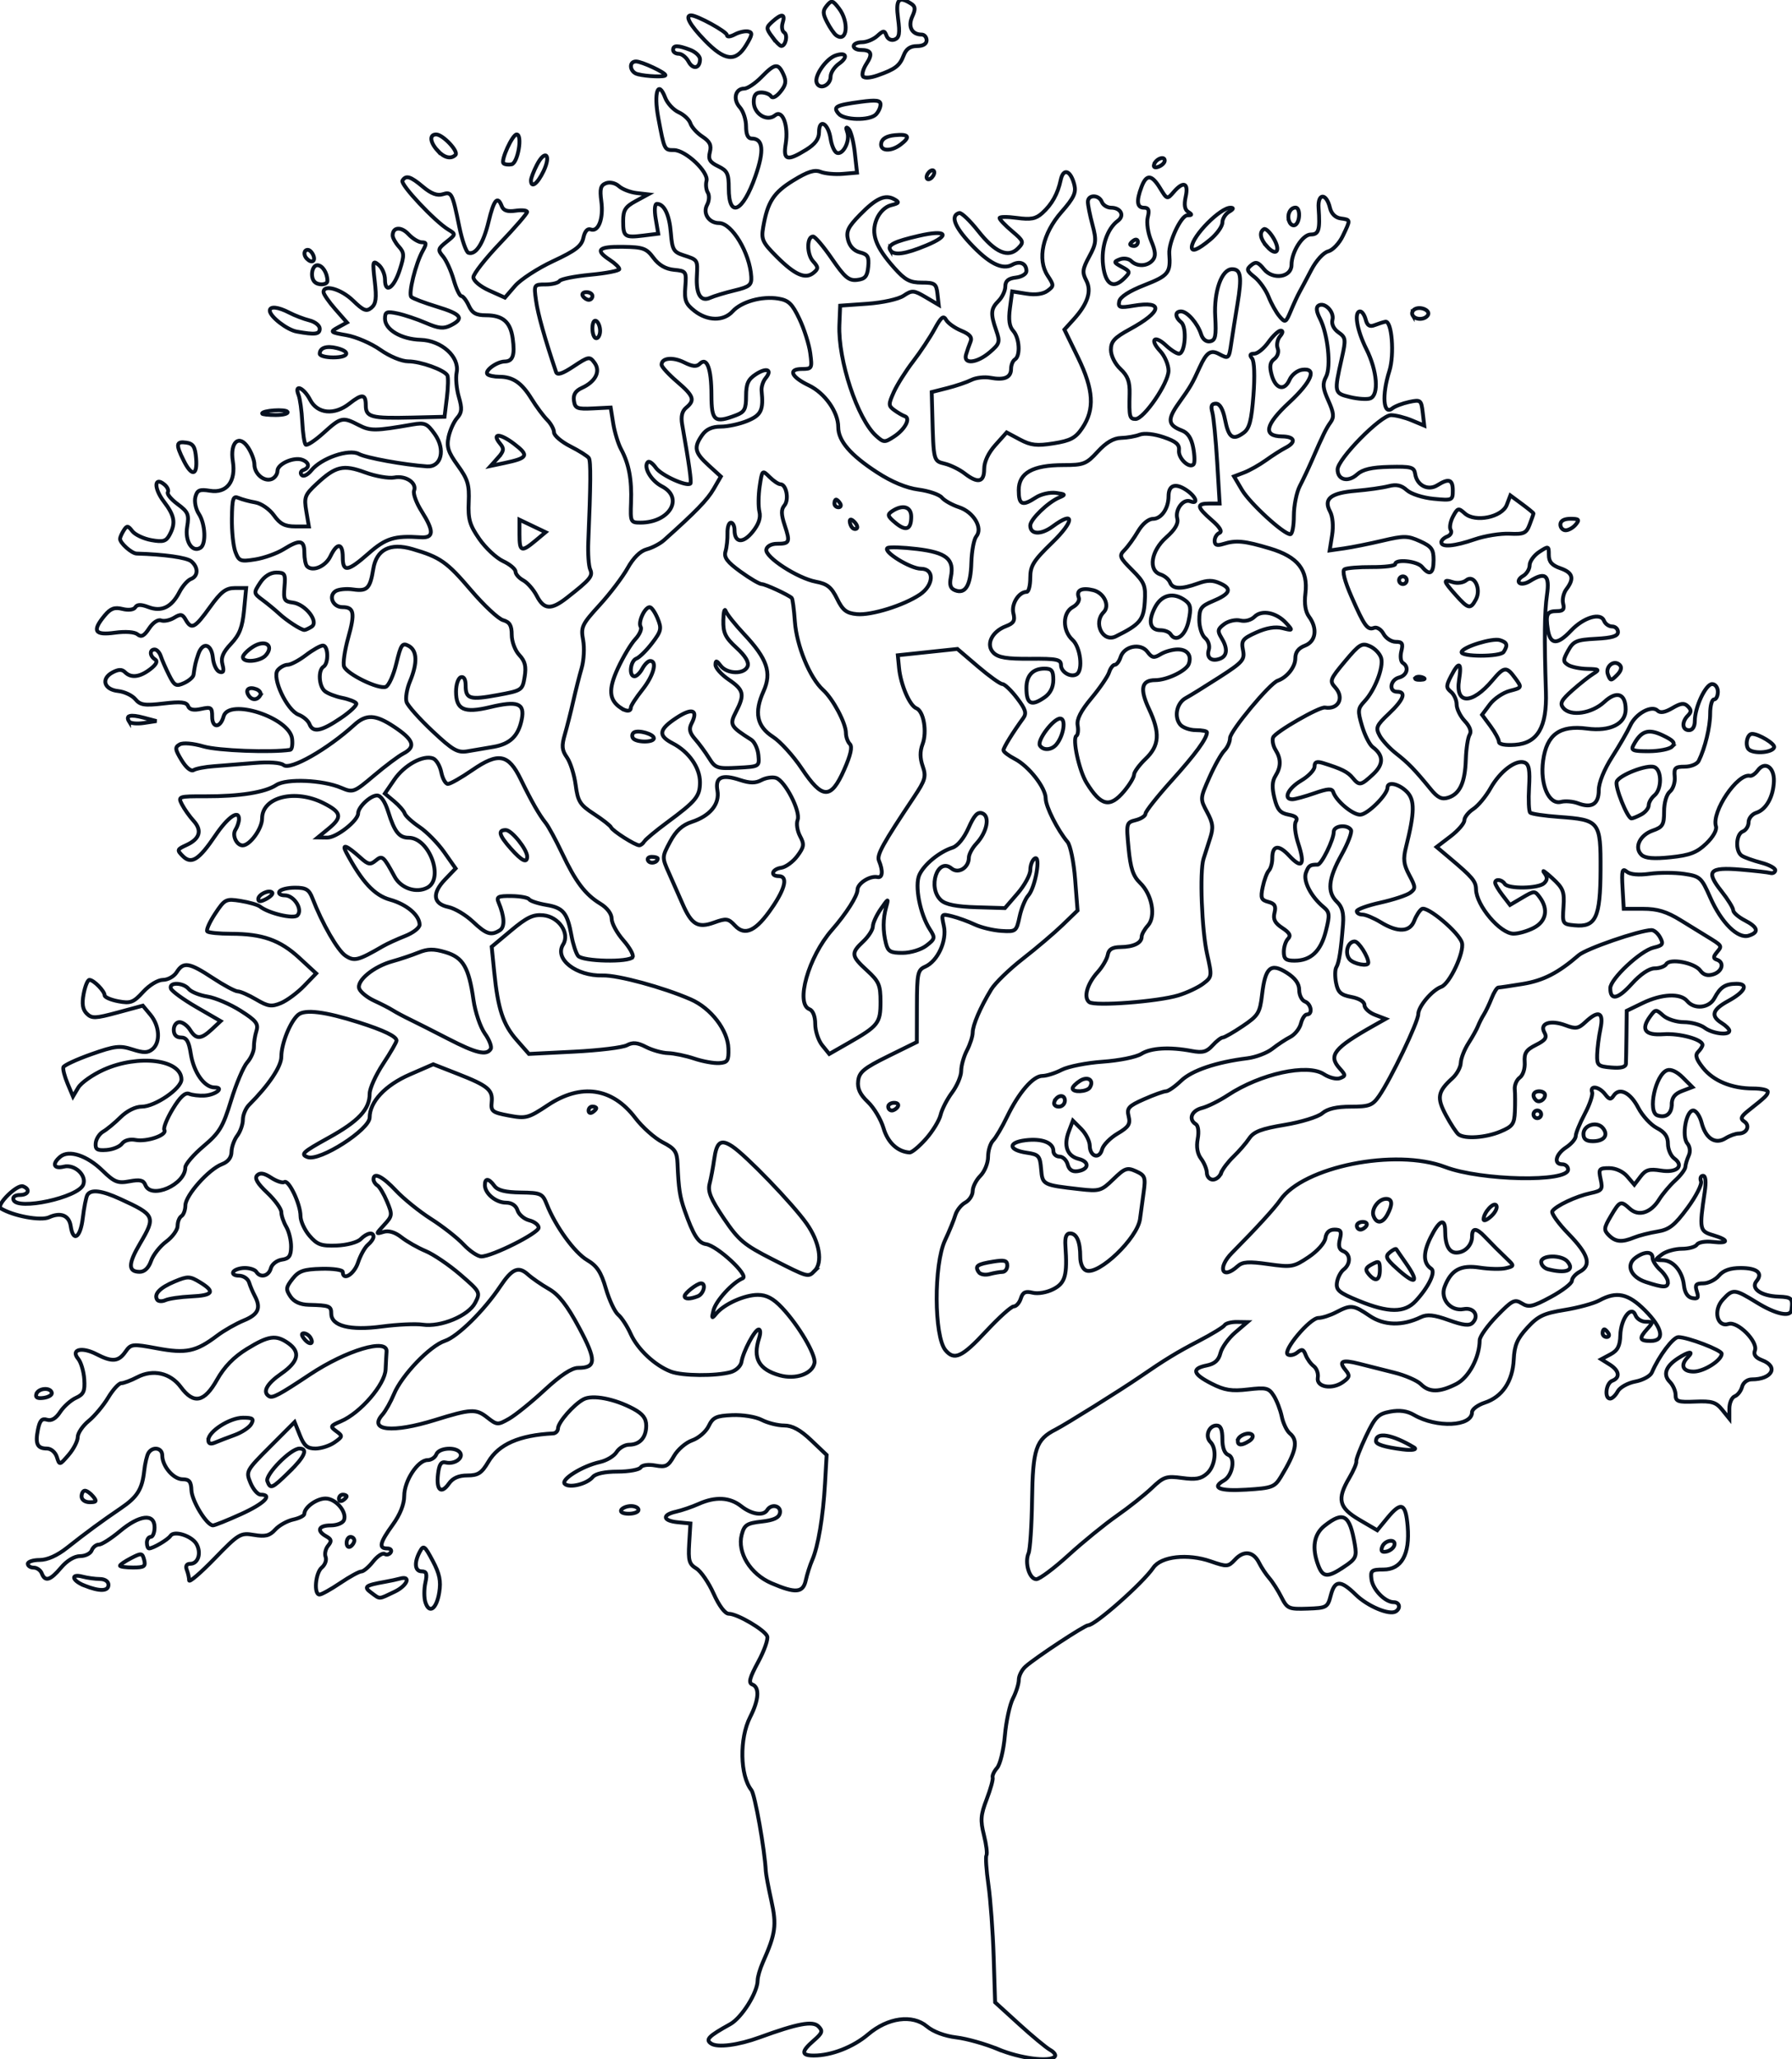 <svg
  xmlns:rdf="http://www.w3.org/1999/02/22-rdf-syntax-ns#"
  xmlns="http://www.w3.org/2000/svg"
  xmlns:cc="http://creativecommons.org/ns#"
  xmlns:dc="http://purl.org/dc/elements/1.1/"
  xmlns:svg="http://www.w3.org/2000/svg"
  xmlns:inkscape="http://www.inkscape.org/namespaces/inkscape"
  xmlns:sodipodi="http://sodipodi.sourceforge.net/DTD/sodipodi-0.dtd"
  xmlns:ns1="http://sozi.baierouge.fr"
  xmlns:xlink="http://www.w3.org/1999/xlink"
  id="svg2"
  viewBox="0 0 466.55 536.04"
  version="1.1"
  stroke="#071120"
  fill="none"
>
  <g id="layer1" transform="translate(-443.23 -286.26)">
    <path
      id="path3118"
      d="m703.06 819.68c-3.254-1.364-8.138-2.743-10.853-3.064-3.004-0.356-5.997-1.477-7.644-2.863-3.778-3.179-10.17-2.314-15.328 2.075-3.871 3.294-9.544 5.506-14.124 5.506-3.325 0-3.33-1.034-0.016-3.916 2.247-1.954 2.419-2.475 1.215-3.68-1.483-1.483-5.438-0.743-15.333 2.869-5.567 2.032-10.91 2.719-12.586 1.617-1.583-1.04-0.723-1.919 4.949-5.059 2.998-1.659 7.137-8.266 7.137-11.391 0-0.901 0.631-3.057 1.401-4.79 3.284-7.386 3.583-9.585 2.172-15.966-0.752-3.402-1.401-6.86-1.442-7.685-0.278-5.585-2.829-19.948-3.747-21.1-2.985-3.745-3.157-13.465-0.336-18.995 2.285-4.48 2.509-7.754 0.579-8.494-1.067-0.409-0.73-1.714 1.513-5.854 1.587-2.93 2.647-5.941 2.355-6.692-0.65-1.675-7.793-5.865-9.999-5.865-0.974 0-2.533-2.069-3.956-5.25-1.292-2.888-3.322-5.835-4.512-6.55-1.851-1.113-2.117-2.049-1.846-6.5l0.317-5.2-3.25-0.313c-3.967-0.383-4.247-1.926-0.5-2.761 1.512-0.337 4.168-1.246 5.901-2.019 4.38-1.955 8.089-1.756 11.076 0.594 2.743 2.158 5.78 2.606 6.773 1 1.064-1.721 3.672-1.131 3.314 0.75-0.238 1.254-1.585 1.892-4.757 2.25-3.857 0.436-4.523 0.87-5.191 3.387-1.235 4.651 2.224 10.294 7.766 12.669 6.292 2.697 8.206 2.524 8.918-0.807 0.324-1.512 1.078-3.875 1.676-5.25 1.54-3.539 2.831-11.273 3.324-19.918l0.423-7.418-4.029-3.833c-2.839-2.701-4.917-3.832-7.036-3.832-1.654 0-4.276-0.656-5.826-1.458-1.573-0.814-4.97-1.365-7.688-1.248-4.183 0.18-5.048 0.583-6.141 2.863-0.7 1.46-2.627 3.126-4.284 3.704-1.656 0.577-3.79 2.417-4.741 4.087-1.504 2.642-2.137 2.961-4.865 2.455-1.812-0.336-3.42-0.122-3.809 0.508-0.37 0.599-3.067 1.09-5.992 1.09-3.342 0-5.751 0.521-6.482 1.402-1.522 1.833-6.118 2.962-7.29 1.79-1.119-1.119 4.617-4.683 9.133-5.675 1.744-0.383 3.708-1.556 4.364-2.607 0.656-1.05 2.12-1.91 3.252-1.91 2.784 0 4.459-1.868 4.459-4.973 0-1.89-0.885-3.049-3.333-4.368-4.876-2.626-10.663-3.732-12.996-2.483-2.557 1.369-6.598 5.979-6.639 7.574-0.017 0.688-0.594 1.279-1.282 1.314-8.775 0.448-14.149 2.804-16.854 7.387-1.735 2.941-2.667 3.549-5.439 3.549-2.268 0-3.82 0.678-4.821 2.108-2.01 2.87-3.334 1.74-2.847-2.429 0.302-2.588 0.812-3.344 2.056-3.048 2.182 0.52 4.594-1.112 3.724-2.52-1.011-1.636-5.539-1.353-6.207 0.388-0.317 0.825-1.343 1.5-2.281 1.5-2.543 0-6.081 5.416-6.081 9.309 0 2.18-1.071 4.869-3 7.532-3.369 4.65-3.721 6.159-1.441 6.159 0.857 0 1.276 0.457 0.931 1.016-0.345 0.559-1.065 0.746-1.599 0.416-0.534-0.33-1.886 0.563-3.003 1.984-1.118 1.421-2.497 2.584-3.065 2.584-0.568 0-3.033 1.35-5.478 3-2.445 1.65-4.873 3-5.395 3-1.555 0-1.077-5.65 0.596-7.038 0.85-0.705 1.292-1.943 0.983-2.749-0.31-0.807-0.014-2.128 0.657-2.937 0.982-1.183 0.888-1.656-0.483-2.423-2.609-1.46-2.028-2.853 1.19-2.853 1.591 0 3.132-0.623 3.425-1.385 0.82-2.136-2.155-5.615-4.803-5.615-2.323 0-5.515 2.31-5.515 3.992 0 0.467-1.303 1.135-2.896 1.485-1.593 0.35-3.709 1.535-4.703 2.633-1.436 1.587-2.566 1.869-5.502 1.373-3.539-0.598-3.973-0.337-10.297 6.175-3.631 3.74-6.602 6.283-6.602 5.652 0-0.631-0.273-1.859-0.607-2.729-0.387-1.009-0.064-1.582 0.893-1.582 2.034 0 2.936-2.716 1.681-5.061-1.167-2.181-5.857-3.709-6.825-2.224-0.65 0.997-4.535 3.285-5.577 3.285-0.311 0-0.566-0.675-0.566-1.5s0.45-1.5 1-1.5 1-1.125 1-2.5c0-3.697-3.896-3.265-9 1-2.304 1.925-4.774 3.5-5.488 3.5-0.714 0-1.557 0.675-1.874 1.5-0.317 0.825-1.675 1.5-3.018 1.5-1.486 0-3.431 1.175-4.967 3-2.806 3.335-4.156 3.739-5.015 1.5-0.317-0.825-1.265-1.5-2.107-1.5-0.842 0-1.531-0.45-1.531-1s1.398-1 3.106-1c1.984 0 4.561-1.152 7.132-3.189 4.895-3.877 9.056-6.936 13.969-10.268 4.307-2.921 5.569-4.939 6.099-9.75 0.211-1.916 0.705-4.003 1.098-4.638 1.107-1.792 3.596-1.361 3.596 0.622 0 2.812 2.907 6.222 5.307 6.225 1.718 0.002 2.215 0.616 2.291 2.835 0.097 2.798 3.995 9.163 5.612 9.163 0.459 0 3.749-1.322 7.312-2.937 6.003-2.722 8.361-5.063 5.099-5.063-0.758 0-1.949-1.377-2.646-3.059-1.244-3.003-1.151-3.176 5.11-9.449l6.377-6.39 1.376 3.449c1.088 2.728 1.934 3.449 4.046 3.449 1.469 0 3.697-0.719 4.951-1.597 2.162-1.514 2.187-1.666 0.482-2.912-1.669-1.22-1.583-1.406 1.192-2.586 5.074-2.157 11.468-9.567 11.64-13.489 0.083-1.879 0.195-3.972 0.25-4.652 0.288-3.555-10.448-0.358-19.926 5.935-8.047 5.343-9.749 6.249-10.668 5.681-1.774-1.096-0.606-3.247 3.194-5.88 4.496-3.115 5.061-5.643 1.778-7.943-3.18-2.227-5.098-1.956-10.748 1.52-3.405 2.095-5.883 4.648-7.765 7.999-3.312 5.897-6.066 6.464-9.414 1.936-2.74-3.707-7.242-4.731-11.359-2.584-1.645 0.858-3.517 1.563-4.16 1.566-0.643 0.003-2.18 1.694-3.416 3.756-1.236 2.062-3.523 4.795-5.082 6.072-1.559 1.277-2.834 3.165-2.834 4.194 0 1.03-1.066 3.111-2.369 4.626-2.357 2.74-2.373 2.743-3.067 0.556-0.392-1.234-1.52-2.199-2.571-2.199-2.526 0-3.101-1.201-2.357-4.923 0.478-2.39 1.036-2.998 2.364-2.577 1.149 0.365 2.309-0.319 3.423-2.019 0.927-1.414 2.774-3.067 4.106-3.674 2.013-0.917 2.379-1.732 2.171-4.832-0.137-2.051-0.851-4.453-1.587-5.34-2.013-2.425 0.94-3.176 4.748-1.207 4.085 2.112 5.74 1.982 7.545-0.595 1.464-2.09 1.763-2.122 8.307-0.907 7.51 1.395 10.071 0.848 15.607-3.328 1.75-1.32 4.869-3.097 6.932-3.948 3.789-1.563 4.523-3.229 2.823-6.413-0.51-0.955-1.171-2.524-1.469-3.486-0.298-0.963-1.482-1.75-2.632-1.75s-1.812-0.45-1.472-1c0.34-0.55 1.69-1 3-1s2.66 0.45 3 1c1.027 1.661 3.234 1.125 3.768-0.915 0.276-1.056 1.562-2.065 2.867-2.25 1.875-0.265 2.375-0.957 2.41-3.335 0.025-1.65-0.538-3.997-1.25-5.215-0.712-1.218-1.295-2.936-1.295-3.817 0-0.881-1.652-3.16-3.671-5.064-2.594-2.447-3.359-3.774-2.607-4.526 0.752-0.752 1.816-0.571 3.627 0.615 1.41 0.924 2.959 1.435 3.442 1.136 1.144-0.707 4.209 5.737 4.209 8.849 0 1.326 1.054 3.636 2.343 5.134 1.996 2.32 3.045 2.697 7.083 2.545 2.645-0.1 5.398-0.837 6.229-1.668 1.653-1.653 3.346-1.962 3.346-0.611 0 0.483-0.652 1.419-1.449 2.08-0.797 0.661-1.957 2.741-2.578 4.622-1.01 3.062-3.974 4.89-3.974 2.452 0-0.532-2.506-0.902-5.568-0.822-4.638 0.122-5.893 0.56-7.518 2.625-1.72 2.186-1.784 2.726-0.546 4.572 0.932 1.389 2.535 2.122 4.768 2.18 5.417 0.141 5.864 0.316 5.864 2.291 0 3.222 4.88 4.462 13.203 3.355 4.013-0.534 8.779-0.751 10.589-0.482 4.707 0.698 11.927-2.308 13.679-5.695 1.4-2.708 1.324-2.852-3.862-7.329-2.91-2.512-6.963-5.266-9.008-6.121-2.045-0.854-4.887-2.473-6.317-3.598-1.689-1.329-3.331-1.82-4.692-1.402-2.037 0.625-2.032 0.576 0.175-1.816 2.154-2.335 2.193-2.639 0.765-6.056-0.827-1.979-1.96-3.88-2.518-4.225-0.558-0.345-1.015-1.051-1.015-1.568 0-1.978 2.37-0.793 5.865 2.933 1.999 2.131 6.109 5.448 9.134 7.371 3.025 1.923 6.822 4.904 8.437 6.625 1.615 1.721 3.702 3.129 4.638 3.129 2.794 0 14.925-6.084 14.925-7.486 0-0.714-1.095-1.572-2.433-1.908-1.338-0.336-2.719-1.51-3.067-2.608-0.398-1.254-1.513-1.998-2.995-1.998-2.634 0-5.504-2.384-5.504-4.571 0-1.893 1.002-1.809 2.476 0.207 0.847 1.159 2.839 1.66 6.829 1.717 5.312 0.077 5.701 0.254 6.828 3.114 2.245 5.694 7.201 12.532 10.491 14.473 2.574 1.519 3.63 3.124 4.878 7.415 0.876 3.012 2.317 6.077 3.204 6.811 0.887 0.734 2.346 2.97 3.243 4.971 1.801 4.017 6.312 8.251 10.478 9.835 2.994 1.138 11.692 1.213 15.569 0.135 1.38-0.384 2.634-1.568 2.807-2.65 0.436-2.729 3.479-8.456 4.493-8.456 0.462 0 0.508 1.012 0.101 2.25-1.72 5.237-0.078 8.191 5.391 9.702 4.15 1.146 8.482-0.397 9.025-3.215 0.405-2.103-4.106-9.777-8.462-14.396-2.276-2.413-4.024-3.34-6.3-3.34-3.471 0-8.827 2.42-10.852 4.904-1.128 1.383-1.218 1.262-0.672-0.904 0.625-2.48 4.962-7.228 7.6-8.319 1.727-0.714-6.596-8.458-9.553-8.889-2.016-0.293-3.295-2.31-5.577-8.792-1.25-3.552-1.561-5.602-1.841-12.152-0.134-3.143-0.679-3.922-3.906-5.588-2.062-1.065-5.264-3.921-7.115-6.348-5.995-7.859-14.093-9.037-22.728-3.306-5.112 3.393-5.712 3.554-10.169 2.719-4.305-0.806-4.713-1.123-4.471-3.47 0.333-3.224-0.946-4.29-8.878-7.399l-6.332-2.481-6.112 2.663c-6.409 2.792-10.445 7.112-10.445 11.181 0 3.166-13.009 11.484-16.146 10.323-1.939-0.717-1.309-1.302 5.366-4.987 7.916-4.37 10.78-7.433 10.78-11.532 0-1.346 1.575-4.839 3.5-7.762s3.5-5.646 3.5-6.052c0-1.074-3.28-2.662-9.78-4.733-8.799-2.804-14.043-3.467-15.813-1.998-2.061 1.71-4.408 7.541-4.408 10.951 0 2.517-3.255 7.371-8.382 12.498-0.89 0.89-1.618 2.625-1.618 3.855s-0.661 3.111-1.468 4.179-1.482 2.965-1.5 4.216c-0.021 1.476-0.891 2.601-2.476 3.204-3.457 1.314-9.496 8.104-9.528 10.712-0.015 1.205-0.477 2.469-1.027 2.809-0.55 0.34-1 1.478-1 2.529s-1.33 2.895-2.957 4.097-3.403 3.466-3.948 5.03c-0.637 1.827-1.696 2.844-2.96 2.844-3.067 0-3.044-2.067 0.083-7.37 4.127-7 3.94-7.423-5.156-11.595-4.854-2.227-7.615-2.569-8.547-1.06-0.332 0.537-0.873 3.253-1.202 6.035-0.608 5.136-2.508 6.406-3.14 2.099-0.41-2.795-2.6-3.692-5.635-2.309-2.175 0.991-9.359-0.337-12.575-2.325-1.327-0.82 4.229-6.325 5.788-5.735 1.998 0.756 1.444 2.259-0.833 2.259-1.232 0-1.906 0.511-1.649 1.25 0.991 2.85 16.885-0.599 18.168-3.944 0.935-2.437-2.264-5.388-5.076-4.682-2.64 0.663-3.128-0.742-0.901-2.591 2.243-1.862 6.925-0.335 10.946 3.571 3.153 3.063 4.015 3.407 7.082 2.832 2.699-0.506 3.632-0.29 4.109 0.954 1.47 3.831 10.404-0.075 10.404-4.549 0-0.841 2.138-3.335 4.75-5.543 4.158-3.514 5.052-4.997 7.171-11.907 1.331-4.341 3.224-8.8 4.205-9.91 0.982-1.109 1.766-2.909 1.743-4s0.269-2.975 0.65-4.189c0.582-1.858-0.072-2.689-4.151-5.276-2.663-1.689-6.527-3.34-8.586-3.669s-4.258-1.218-4.886-1.974c-1.43-1.723-5.215-1.831-4.649-0.132 0.228 0.684 3.235 2.874 6.684 4.868l6.269 3.625-2.289 2.132c-2.848 2.653-4.087 2.682-5.68 0.132-0.687-1.1-1.92-2-2.74-2-0.825 0-1.492 0.894-1.492 2 0 1.293 0.667 2 1.887 2 1.449 0 2.04 0.986 2.548 4.25 0.751 4.821 3.524 8.75 6.175 8.75 2.724 0 0.28 1.961-2.655 2.13-1.351 0.078-3.131-0.133-3.956-0.467-1.036-0.42-2.354 0.8-4.26 3.943-1.518 2.503-2.504 4.967-2.19 5.475 0.806 1.304-4.556 3.151-7.509 2.587-1.458-0.279-2.891 0.113-3.51 0.959-0.575 0.787-2.393 1.53-4.038 1.652-2.449 0.181-2.96-0.142-2.814-1.778 0.098-1.1 0.968-2.45 1.931-3 0.964-0.55 3.006-2.237 4.537-3.75 1.669-1.648 3.878-2.75 5.515-2.75 3.471 0 10.337-4.702 10.337-7.079 0-5.185-11.211-6.598-20.221-2.549-2.903 1.305-5.894 3.408-6.646 4.674l-1.367 2.302-1.408-3.349c-0.774-1.842-1.271-3.76-1.103-4.264 0.168-0.503 3.442-2.023 7.275-3.378 6.127-2.165 7.42-2.317 10.688-1.261 2.95 0.954 4.034 0.939 5.25-0.07 2.115-1.756 1.862-6.051-0.526-8.919l-1.992-2.392-6.556 1.775c-5.81 1.573-6.726 1.605-8.047 0.284-1.072-1.072-1.299-2.514-0.807-5.133 0.376-2.003 1.051-3.642 1.501-3.642 1.093 0 3.96 2.915 3.96 4.026 0 0.486 1.614 1.186 3.587 1.556 3.163 0.593 3.924 0.304 6.444-2.455 1.627-1.781 3.854-3.128 5.172-3.128 1.274 0 2.878-0.9 3.565-2 1.732-2.773 3.253-2.53 9.372 1.5 2.923 1.925 5.862 3.5 6.53 3.5s2.826 0.95 4.795 2.112c3.056 1.803 3.996 1.94 6.426 0.933 1.565-0.648 4.273-2.651 6.016-4.449l3.17-3.27-4.434-4.087c-5-4.609-9.596-6.225-17.726-6.233-3.071-0.003-5.857-0.28-6.192-0.614-0.335-0.335 0.579-2.403 2.03-4.596 2.523-3.812 2.815-3.959 6.643-3.347 2.202 0.352 4.476 1.012 5.053 1.466 2.256 1.775 8.73 3.306 9.734 2.302 1.491-1.491-0.85-5.215-3.279-5.215-1.113 0-1.746-0.45-1.406-1 0.34-0.55 2.176-1 4.08-1 2.853 0 3.649 0.484 4.522 2.75 2.559 6.638 6.571 13.61 8.611 14.963 2.3 1.526 3.249 1.283 9.786-2.504 1.1-0.637 3.688-1.822 5.75-2.633 2.062-0.811 3.75-2.122 3.75-2.914 0-2.486-3.337-5.321-7.695-6.538-4.061-1.134-7.275-4.594-11.364-12.235-1.326-2.477 0.021-1.976 3.78 1.407 1.883 1.694 2.465 1.795 3.826 0.666 1.753-1.455 2.027-1.225 4.955 4.172 1.652 3.044 5.658 4.387 8.519 2.856 4.44-2.376 0.477-12.989-4.85-12.989-2.491 0-3.703-1.535-5.332-6.754-0.835-2.675-1.917-4.246-2.927-4.246-1.717 0-4.912 3.019-4.912 4.642 0 1.924-5.649 6.358-8.055 6.322l-2.445-0.036 2.75-2.252c3.697-3.027 3.471-4.268-1.21-6.656-7.402-3.776-16.04-1.64-16.04 3.966 0 2.638-3.161 7.013-5.066 7.013-1.566 0-2.791-2.612-1.892-4.034 0.51-0.807 0.934-2.062 0.943-2.79 0.03-2.604-2.885-0.592-6.157 4.248-4.298 6.359-6.242 7.59-8.471 5.361-1.574-1.574-1.516-1.756 0.926-2.869 3.515-1.602 4.165-3.797 1.87-6.322-1.047-1.152-2.401-3.062-3.01-4.245-1.083-2.105-0.954-2.15 6.125-2.131 8.955 0.023 15.499-1.02 18.423-2.936 2.655-1.74 12.112-1.332 16.943 0.731 3.038 1.297 3.301 1.198 8.5-3.201 2.951-2.497 6.378-5.067 7.615-5.711 3.381-1.76 2.748-3.583-2.435-7.016-4.815-3.189-7.209-3.297-10.315-0.464-6.976 6.362-16.686 11.884-18.399 10.463-0.777-0.645-3.818-0.855-7.693-0.53-3.524 0.295-8.248 0.67-10.497 0.833-2.249 0.163-4.605 0.615-5.235 1.004-0.683 0.422-1.949-0.614-3.136-2.566-1.73-2.844-1.793-3.384-0.485-4.116 0.886-0.496 3.448-0.275 6.225 0.536 3.739 1.092 17.418 1.622 22.536 0.874 0.449-0.066 0.674-1.357 0.5-2.869-0.634-5.507-16.511-10.689-17.844-5.824-0.838 3.058-2.972 3.114-2.972 0.078 0-2.412-0.27-2.603-2.873-2.032-1.971 0.433-3.038 0.202-3.397-0.735-0.404-1.052-1.868-1.208-6.377-0.677-4.956 0.583-6.083 0.411-7.353-1.118-0.825-0.994-2.846-1.95-4.491-2.124-3.672-0.39-4.522-3.205-1.462-4.843 1.568-0.839 2.47-0.858 3.26-0.068 1.581 1.581 3.853 1.31 6.579-0.787 1.579-1.214 2.002-2.072 1.25-2.537-1.418-0.877-1.488-2.584-0.105-2.584 0.567 0 1.286 0.787 1.597 1.75s1.275 3.167 2.142 4.9c1.402 2.801 1.834 3.032 3.903 2.09 1.28-0.583 2.395-1.55 2.479-2.15 0.359-2.568 0.505-3.205 1.224-5.34 1.126-3.341 3.444-2.78 3.81 0.923 0.172 1.745 0.944 3.38 1.715 3.634 1.041 0.342 1.242-0.149 0.782-1.908-0.461-1.763 0.109-3.141 2.224-5.384 2.221-2.355 2.964-4.273 3.396-8.764l0.552-5.75h-2.929c-2.37 0-3.616 0.955-6.522 5-3.911 5.443-4.794 5.899-6.299 3.25-0.834-1.468-1.319-1.551-3.01-0.516-1.109 0.679-2.642 0.993-3.408 0.7-0.799-0.307-2.122 0.58-3.106 2.083-1.286 1.962-2.037 2.35-3.002 1.549-0.771-0.64-3.148-0.813-5.933-0.431-5.282 0.724-5.973-0.463-2.615-4.494 1.528-1.835 2.555-2.211 4.622-1.692 1.561 0.392 2.936 0.215 3.335-0.43 0.48-0.777 1.474-0.794 3.41-0.058 3.42 1.3 6.029 0.046 8.054-3.87 0.81-1.567 2.165-3.115 3.01-3.439 1.937-0.743 1.982-3.039 0.09-4.608-1.18-0.979-7.019-1.804-14.232-2.01-1.285-0.037-4.331-2.763-4.306-3.855 0.008-0.373 0.441-1.351 0.961-2.174 0.826-1.307 1.107-1.284 2.235 0.187 0.709 0.925 2.938 1.978 4.953 2.34 3.051 0.548 3.846 0.318 4.75-1.371 1.654-3.09 1.328-4.977-1.5-8.684-2.655-3.48-2.537-6.653 0.164-4.412 0.77 0.639 1.167 1.538 0.883 1.998-0.284 0.46 0.868 1.86 2.561 3.112 2.731 2.019 3.009 2.682 2.469 5.879-0.634 3.75 1.303 6.81 3.465 5.473 1.527-0.944 1.274-6.246-0.422-8.835-0.806-1.23-1.213-3.204-0.904-4.386 0.471-1.8 1.094-2.063 3.833-1.618 4.34 0.704 6.761-2.436 5.922-7.681-0.797-4.984 1.634-7.153 3.988-3.559 0.895 1.365 1.627 3.343 1.627 4.395 0 2.429 2.514 4.558 4.487 3.801 0.832-0.319 1.513-1.281 1.513-2.137 0-1.814 4.295-3.714 6.491-2.872 1.832 0.703 1.962 2.036 0.259 2.645-0.688 0.246-0.882 0.839-0.432 1.318 0.453 0.482 1.57-0.06 2.5-1.215 2.567-3.185 9.769-5.675 12.378-4.278 1.912 1.023 11.717 2.811 17.706 3.228 3.789 0.264 4.915-4.376 2.041-8.412-1.981-2.782-2.592-3.042-5.829-2.476-9.636 1.685-10.938 1.698-13.936 0.148-4.22-2.182-4.619-2.093-9.203 2.048-2.216 2.002-4.304 3.366-4.639 3.03-0.336-0.336-0.729-2.986-0.875-5.89-0.146-2.904-0.582-6.068-0.971-7.03-1.214-3.009 1.358-1.94 3.008 1.25 1.888 3.65 6.308 4.082 10.227 1 3.329-2.619 4.273-2.523 4.273 0.433 0 3.08 1.381 3.447 12 3.194l8.5-0.203 0.608-4.962c0.334-2.729 0.392-5.345 0.128-5.814-0.805-1.43-6.992-3.648-10.174-3.648-1.726 0-4.823-1.281-7.282-3.012-2.354-1.657-6.304-3.367-8.779-3.801-4.297-0.753-4.396-0.846-2.2-2.049l2.3-1.26-3.05-3.473c-1.677-1.91-3.05-3.908-3.05-4.438 0-2.102 4.584-0.791 7.661 2.191 2.732 2.648 3.504 2.951 4.792 1.882 1.208-1.002 1.395-2.478 0.878-6.906-0.604-5.174-0.523-5.52 1.005-4.259 0.915 0.755 1.663 2.48 1.663 3.833 0 3.787 2.309 2.245 3.86-2.577 1.199-3.726 1.169-4.439-0.25-6.007-0.886-0.979-1.61-2.28-1.61-2.892 0-2.216 2.197-2.396 4.115-0.337 1.079 1.159 2.636 2.106 3.459 2.106 1.258 0 1.296 0.359 0.239 2.25-1.828 3.271-3.775 11.13-2.965 11.971 0.382 0.396 3.385 1.54 6.673 2.541 6.401 1.949 7.214 3.064 3.562 4.884-1.84 0.918-3.124 0.788-6.441-0.649-2.278-0.987-5.605-2.101-7.392-2.475-2.834-0.594-3.25-0.417-3.25 1.376 0 2.839 4.209 5.332 9.269 5.489 5.466 0.171 10.2 4.457 9.385 8.499-0.29 1.438-0.035 4.3 0.567 6.361 0.896 3.068 0.814 4.065-0.452 5.5-0.85 0.964-1.849 3.18-2.22 4.925-0.549 2.583-0.103 3.96 2.397 7.412 2.622 3.62 3.039 5.015 2.849 9.544-0.187 4.466 0.249 5.981 2.756 9.588 1.638 2.356 4.424 4.959 6.192 5.784s3.223 2.047 3.235 2.715c0.012 0.668 0.917 1.694 2.011 2.28 1.094 0.586 2.681 2.401 3.526 4.035 1.869 3.615 3.72 3.735 7.84 0.507 6.127-4.8 6.821-5.642 6.069-7.364-0.402-0.92-0.625-4.148-0.497-7.173 0.638-15.015 0.68-21.014 0.152-21.833-0.319-0.494-2.492-1.868-4.829-3.053-2.337-1.185-4.25-2.821-4.25-3.634 0-0.814-0.804-2.284-1.786-3.266-0.983-0.983-2.823-3.463-4.089-5.513-2.572-4.162-4.838-5.701-8.392-5.701-1.319 0-2.692-0.293-3.05-0.651-0.869-0.869 2.385-3.277 4.484-3.317 2.132-0.041 2.688-1.655 2.078-6.032-0.597-4.284-2.586-6-6.957-6-2.582 0-3.586-0.562-4.469-2.5-0.626-1.375-1.499-2.5-1.938-2.5-0.44 0-1.345-1.913-2.012-4.25-0.667-2.337-1.911-5.072-2.764-6.077-1.425-1.677-1.349-1.988 0.923-3.798 2.429-1.935 2.438-1.993 0.474-3.174-3.514-2.113-12.577-11.77-11.968-12.754 0.923-1.493 2.086-1.141 5.373 1.625 2.084 1.753 3.703 2.369 5.082 1.931 2.358-0.749 2.555-0.367 4.352 8.442 0.722 3.541 1.789 6.596 2.371 6.79 1.915 0.638 3.894-2.416 5.262-8.12 1.377-5.742 2.336-6.861 3.432-4.004 0.437 1.14 1.494 1.483 3.607 1.173 1.644-0.241 2.989-0.096 2.989 0.324 0 0.419-3.146 4.054-6.991 8.077s-6.995 8.034-7 8.913c-0.005 0.909 1.765 2.398 4.102 3.452l4.111 1.854 2.639-3.055c1.452-1.68 5.918-4.583 9.925-6.452 5.858-2.732 7.399-3.922 7.86-6.074 0.357-1.664 1.071-2.486 1.887-2.172 2.019 0.775 3.388-2.816 2.786-7.307-0.436-3.251-0.198-4.177 1.214-4.719 1.003-0.385 2.444-0.056 3.362 0.767 0.883 0.792 2.955 1.597 4.605 1.788l3 0.347-3.25 1.762c-2.688 1.458-3.25 2.352-3.25 5.177 0 4.102 0.407 4.391 5.318 3.777l3.818-0.478-0.656-3.883c-0.386-2.282-0.258-3.883 0.309-3.883 1.902 0 3.259 2.836 3.634 7.595 0.338 4.294 0.703 4.943 3.229 5.759 3.804 1.228 3.763 1.166 3.542 5.423-0.247 4.757 0.99 6.791 3.455 5.679 1.018-0.459 3.876-1.322 6.351-1.917 3.9-0.938 4.481-1.412 4.356-3.561-0.359-6.178-5.04-13.979-8.389-13.979-2.647 0-4.296-2.517-3.107-4.74 0.55-1.027 0.636-2.456 0.192-3.175-0.444-0.719-0.6-2.099-0.347-3.068 0.602-2.301-5.442-8.007-8.487-8.013-2.507-0.005-2.476 0.059-4.079-8.464-1.225-6.508-0.018-9.982 1.804-5.192 0.559 1.471 2.143 3.188 3.518 3.815 1.375 0.627 2.752 1.931 3.059 2.898 0.307 0.967 1.705 2.51 3.107 3.429 1.947 1.276 2.409 2.228 1.956 4.033-0.473 1.886-0.037 2.631 2.162 3.694 2.386 1.153 2.755 1.919 2.755 5.723 0 7.929 3.646 6.261 6.943-3.176 2.332-6.673 2.018-9.764-0.993-9.764-0.962 0-1.45-1.067-1.45-3.171 0-1.744-0.73-3.977-1.621-4.963-1.852-2.047-1.202-4.866 1.124-4.866 0.861 0 2.885-1.35 4.498-3 3.52-3.601 4.357-3.705 5.721-0.713 0.821 1.802 0.659 2.761-0.767 4.521-1.06 1.309-2.071 1.811-2.441 1.213-0.347-0.562-1.505-1.022-2.572-1.022-1.396 0-1.941 0.692-1.941 2.465 0 3.084 3.435 5.249 5.547 3.496 1.957-1.624 3.549 2.668 2.77 7.469-0.687 4.233 0.387 4.534 5.314 1.489 2.372-1.466 3.368-2.821 3.368-4.583 0-3.678 2.4-2.346 3 1.665 0.275 1.838 1.032 3.517 1.682 3.731 1.624 0.536 3.455-3.177 2.667-5.409-0.434-1.23-0.313-1.497 0.375-0.822 0.56 0.55 1.277 3.337 1.593 6.193l0.575 5.193-3.696 0.312c-2.033 0.171-4.637-0.068-5.788-0.531-1.569-0.632-3.351-0.068-7.135 2.26-5.119 3.15-6.671 5.56-7.808 12.131-0.555 3.203-0.203 3.97 3.533 7.706 4.746 4.746 7.461 5.93 9.575 4.176 1.298-1.077 1.283-1.441-0.128-3-1.664-1.839-1.662-6.439 0.003-6.439 0.521 0 2.736 2.61 4.921 5.8 3.321 4.848 4.397 5.751 6.553 5.5 2.078-0.242 2.638-0.907 2.883-3.428 0.253-2.604-0.105-3.231-2.139-3.741-1.55-0.389-2.688-1.585-3.111-3.272-0.55-2.19-0.005-3.336 3.088-6.504 4.239-4.341 6.569-5.395 8.963-4.055 1.404 0.786 1.279 1.013-0.853 1.548-1.508 0.378-2.994 1.822-3.747 3.64-1.555 3.755-0.321 7.171 4.581 12.678 2.811 3.158 4.075 3.835 7.164 3.835 3.394 0 3.782 0.275 4.081 2.896l0.331 2.896-3.373-1.99c-3.131-1.847-3.545-1.875-5.767-0.396-1.359 0.905-5.446 1.81-9.457 2.094l-7.063 0.5-0.203 5c-0.371 9.158 4.712 24.513 9.561 28.882 1.978 1.782 2.226 1.792 4.668 0.192 2.87-1.881 4.392-4.767 2.794-5.3-0.571-0.19-1.797-0.901-2.725-1.58-1.553-1.135-1.562-1.51-0.12-4.714 0.862-1.914 3.124-5.505 5.028-7.98 1.903-2.475 4.418-6.267 5.589-8.428 1.698-3.133 2.304-3.615 2.994-2.381 0.476 0.851 2.249 2.12 3.941 2.82 2.228 0.923 2.892 1.717 2.41 2.881-0.366 0.884-0.892 2.395-1.169 3.357-0.751 2.611 2.855 2.235 6.208-0.647 2.567-2.206 2.699-2.656 1.655-5.649-1.534-4.402-1.434-5.653 0.616-7.704 0.963-0.963 1.75-2.65 1.75-3.75 0-1.438 0.772-2.089 2.75-2.316 1.513-0.174 2.75-0.935 2.75-1.691 0-1.984-1.717-2.75-3.689-1.647-2.59 1.45-6.095-0.337-11.005-5.609-4.104-4.407-5.099-7.196-2.806-7.861 0.55-0.159 2.771 1.953 4.936 4.695 4.441 5.623 7.85 7.093 10.399 4.483 1.558-1.595 1.456-1.882-1.585-4.452-1.788-1.511-3.25-3.043-3.25-3.405 0-0.362 2.033-0.379 4.518-0.039 3.603 0.494 4.938 0.239 6.593-1.258 2.526-2.286 4.048-5.012 4.813-8.618 0.681-3.213 2.6-2.526 3.554 1.273 0.508 2.023-0.164 3.444-3.329 7.04-4.929 5.6-6.405 12.339-3.63 16.574 1.666 2.543 1.664 2.725-0.056 3.983-1.141 0.834-3.154 1.102-5.487 0.729l-3.684-0.589-0.583 4.345c-0.409 3.051-0.155 4.818 0.854 5.933 1.647 1.82 1.923 6.512 0.437 7.431-0.55 0.34-1 1.443-1 2.452 0 2.253-1.757 3.008-5.386 2.315-1.517-0.29-3.739-0.037-4.937 0.561-1.198 0.599-4.014 1.554-6.259 2.123l-4.081 1.035 0.153 5.757c0.327 12.29 0.296 12.167 3.258 12.89 1.512 0.369 3.823 1.503 5.135 2.519 3.49 2.704 5.115 2.343 5.115-1.137 0-1.89 1.074-4.182 2.929-6.25l2.929-3.266 3.454 1.845c2.841 1.517 4.401 1.694 8.783 0.997 4.388-0.699 5.703-1.403 7.449-3.994 3.283-4.872 2.975-9.949-1.112-18.347l-3.542-7.278 2.366-2.612c3.728-4.115 4.793-7.404 3.307-10.219-1.079-2.043-0.964-2.945 0.786-6.171 1.826-3.365 1.918-4.268 0.85-8.264-0.66-2.467-1.2-5.155-1.2-5.972 0-1.938 2.893-1.927 3.638 0.014 0.317 0.825 1.401 1.5 2.41 1.5 2.517 0 3.584 2.064 1.758 3.402-2.799 2.051-4.404 6.889-3.843 11.589 0.598 5.01 2.636 6.266 5.508 3.394 1.62-1.62 1.585-1.785-0.629-2.978-2.137-1.152-2.184-1.325-0.526-1.968 0.999-0.388 2.327-0.195 2.95 0.428 1.537 1.537 4.244 1.427 5.617-0.228 0.849-1.023 0.751-2.266-0.395-5.008-0.856-2.048-1.25-4.74-0.899-6.139 0.472-1.882 0.232-2.492-0.983-2.492-1.837 0-2.039-1.736-0.633-5.435 1.274-3.352 2.643-3.241 4.853 0.393 1.766 2.904 1.83 2.922 3.475 1 2.554-2.982 3.966-2.462 3.169 1.167-0.474 2.159-0.267 3.391 0.671 3.985 1.082 0.686 1.03 0.863-0.257 0.875-1.624 0.015-4.913 7.045-4.686 10.015 0.379 4.947-0.208 5.688-6.444 8.132-4.011 1.572-6.369 3.096-6.593 4.261-0.308 1.598 0.135 1.732 3.707 1.129 7.985-1.349 7.521 1.508-0.999 6.145-3.948 2.149-4.871 3.157-4.871 5.318 0 1.547 1.043 3.646 2.482 4.999 1.907 1.792 2.46 3.281 2.384 6.424-0.145 6.006-0.007 6.592 1.549 6.592 2.186 0 8.585-9.369 8.585-12.57 0-1.541-0.977-3.841-2.171-5.112-2.828-3.011-1.522-4.317 1.489-1.489 1.271 1.194 2.795 2.171 3.387 2.171 1.629 0 2.135-6.888 0.599-8.163-1.664-1.381-1.677-2.837-0.026-2.837 1.596 0 4.298 3.088 5.206 5.95 0.415 1.306 1.346 2.034 2.351 1.837 1.382-0.272 1.607-1.364 1.323-6.429-0.371-6.622 1.671-12.358 4.399-12.358 2.284 0 2.582 1.916 1.402 9.018-0.592 3.565-1.323 8.17-1.623 10.232-0.598 4.105-0.676 4.174-3.206 2.82-2.159-1.155-3.255-0.403-4.998 3.43-2.001 4.4-2.357 5.011-5.478 9.39-3.021 4.239-2.852 5.704 0.818 7.1 1.571 0.597 2.492 2.007 2.967 4.54 0.379 2.021 0.414 3.95 0.077 4.287-1.148 1.148-4.017-1.593-3.793-3.623 0.172-1.563-0.738-2.351-4-3.461-2.496-0.85-5.041-1.117-6.223-0.655-1.1 0.43-3.289 0.814-4.865 0.852-1.942 0.048-3.899 1.199-6.071 3.57-2.949 3.22-3.665 3.5-8.934 3.5-8.005 0-11.629 2.034-11.629 6.526 0 3.85 0.908 4.236 4.471 1.902 1.32-0.865 3.667-1.401 5.215-1.19 2.53 0.344 2.612 0.467 0.815 1.219-2.872 1.202-7.5 5.683-7.5 7.262 0 2.384 2.783 2.502 5.834 0.246 5.792-4.282 5.707-1.444-0.125 4.204-4.893 4.739-5.709 6.051-5.709 9.18 0 2.008-0.418 3.651-0.929 3.651-2.069 0-4.061 3.193-3.468 5.557 0.488 1.944 0.112 2.6-1.938 3.38-3.716 1.413-5.317 4.84-3.234 6.923 1.244 1.244 3.504 1.611 9.598 1.56 6.891-0.058 7.971 0.166 7.971 1.649 0 1.823 2.569 3.315 4.09 2.374 1.711-1.057 0.978-7.073-1.09-8.944-2.667-2.413-2.624-7.096 0.078-8.541 1.161-0.622 1.842-1.725 1.544-2.503-0.727-1.895 0.78-2.644 3.797-1.887 2.806 0.704 4.368 4.045 2.681 5.732-2.787 2.787-0.202 7.953 3.151 6.295 6.3-3.115 7.25-4.242 7.557-8.965 0.277-4.27-0.035-5.059-3.284-8.309-3.299-3.299-3.46-3.722-1.985-5.207 0.883-0.889 2.467-3.079 3.519-4.866 1.135-1.928 2.719-3.25 3.893-3.25 2.168 0 4.05-2.73 4.05-5.875 0-2.896 1.724-3.536 4.544-1.688 2.59 1.697 3.399 3.862 1.116 2.986-1.846-0.708-4.005 2.149-3.393 4.489 0.344 1.317-0.565 2.869-2.882 4.92-3.962 3.507-4.742 8.602-1.477 9.638 1.049 0.333 2.16 1.263 2.469 2.067 0.679 1.77 2.893 1.856 7.253 0.279 2.521-0.912 3.87-0.911 5.877 0.004 3.12 1.421 2.542 2.714-2.075 4.643-2.963 1.238-3.432 1.902-3.432 4.862 0 1.886 0.685 3.997 1.523 4.692 0.841 0.698 1.271 2.058 0.959 3.038-0.667 2.101 0.701 3.194 2.928 2.339 1.912-0.734 2.034-2.697 0.34-5.471-1.067-1.748-0.957-2.264 0.75-3.531 1.1-0.816 2.98-1.238 4.178-0.938 1.269 0.318 2.817-0.093 3.708-0.985 1.884-1.884 5.742-1.093 8.263 1.694 1.758 1.942 1.736 1.97-0.988 1.286-1.843-0.463-4.146-0.085-6.81 1.116-3.587 1.617-3.965 2.116-3.471 4.583 0.505 2.525-0.035 3.147-6.163 7.087-3.694 2.376-7.617 4.803-8.717 5.393-2.376 1.276-3.136 4.898-1.454 6.925 0.66 0.795 2.494 1.445 4.077 1.445s2.878 0.255 2.878 0.566c0 1.591-2.99 5.68-9.159 12.526-3.763 4.176-6.841 8.064-6.841 8.642 0 0.577-1.136 1.335-2.525 1.683-2.473 0.621-2.512 0.773-1.879 7.358 0.5 5.203 1.174 7.234 2.98 8.973 3.141 3.026 4.192 8.746 2.043 11.121-0.89 0.984-1.619 2.289-1.619 2.901 0 1.627-2.088 2.652-5.486 2.694-2.182 0.027-3.083 0.575-3.347 2.037-0.199 1.1-1.382 3.125-2.629 4.5-2.742 3.024-3.748 6.611-2.185 7.797 1.46 1.108 17.855-0.139 23.205-1.765 2.232-0.678 5.128-2.041 6.436-3.027 2.324-1.753 2.348-1.928 1.057-7.649-1.404-6.224-1.989-21.515-0.95-24.855 0.342-1.1 1.112-3.506 1.71-5.347 0.901-2.771 0.767-3.946-0.774-6.823-1.85-3.452-1.846-3.512 0.584-9.008 1.346-3.043 3.107-6.192 3.913-6.999 0.806-0.806 1.466-2.277 1.466-3.268 0-1.787 10.318-14.204 12.411-14.935 2.439-0.852 4.59-3.569 4.59-5.799 0-1.608 0.804-2.675 2.5-3.32 2.868-1.091 3.345-4.476 1.064-7.559-0.93-1.257-1.263-3.351-0.945-5.941 0.759-6.189-1.926-9.614-9.255-11.81-6.62-1.983-8.807-2.192-12.113-1.16-1.661 0.519-2.25 0.301-2.25-0.83 0-0.843 0.562-1.764 1.25-2.045 0.81-0.332 0.102-1.506-2.009-3.333-3.945-3.415-4.069-4.321-0.588-4.321h2.653l-0.647-10.75c-0.356-5.912-0.927-11.762-1.269-13-0.453-1.637-0.198-2.25 0.935-2.25 1.03 0 1.837 1.415 2.383 4.172 0.932 4.712 2.013 5.484 4.81 3.439 1.538-1.125 2.069-3.135 2.578-9.764 0.386-5.028 0.247-8.844-0.35-9.597-0.704-0.889-0.542-1.25 0.564-1.25 0.855 0 2.516-1.35 3.691-3s2.611-3 3.191-3c0.658 0 0.591 0.558-0.18 1.487-0.679 0.818-0.951 2.225-0.605 3.127 0.359 0.934-0.019 2.123-0.879 2.763-1.12 0.834-1.299 1.895-0.695 4.123 1 3.692 3.332 4.329 4.671 1.276 0.549-1.252 2.011-2.419 3.248-2.595 3.994-0.567 2.589 3.021-3.328 8.501-6.298 5.833-6.934 8.793-1.903 8.854 3.382 0.041 3.819 1.477 0.902 2.964-1.079 0.55-3.356 2.001-5.06 3.225s-4.275 2.672-5.714 3.219l-2.615 0.994 2.071 3.51c2.063 3.496 10.845 11.551 12.594 11.551 0.505 0 0.919-2.147 0.919-4.77s0.693-6.111 1.54-7.75c0.847-1.639 2.225-4.555 3.062-6.48 3.043-7.003 3.79-8.53 4.966-10.164 0.954-1.326 0.834-2.471-0.591-5.632-1.448-3.211-1.564-4.388-0.609-6.173 1.391-2.598 0.495-11.14-1.597-15.224-0.923-1.802-1.035-2.906-0.339-3.336 1.589-0.982 4.153 1.655 3.614 3.717-0.29 1.108 0.33 2.393 1.574 3.264 1.911 1.339 1.97 1.8 0.855 6.742-2.026 8.978-2 9.096 2.172 10.103 2.069 0.499 4.432 0.65 5.25 0.336 2.309-0.886 1.811-7.2-1.012-12.821-2.493-4.964-3.292-9.813-1.617-9.813 0.486 0 1.134 0.958 1.44 2.13 0.411 1.572 1.031 1.945 2.367 1.426 0.995-0.387 2.24-0.783 2.766-0.88 1.673-0.308 2.384 8.545 1.029 12.824-2.01 6.349-1.588 11.633 0.777 9.728 0.681-0.548 2.649-1.298 4.372-1.667 2.983-0.637 3.154-0.505 3.533 2.743l0.398 3.412-3.251-1.358c-1.788-0.747-4.214-1.358-5.392-1.358-2.666 0-13.922 11.437-13.922 14.145 0 2.73 2.723 3.416 5.082 1.28 1.453-1.315 3.78-1.858 8.414-1.965 5.689-0.131 6.439 0.075 6.705 1.844 0.449 2.99 3.344 4.461 5.782 2.938 2.995-1.87 4.017-1.518 4.017 1.385 0 2.551-0.146 2.613-5.01 2.146-2.795-0.269-5.875-1.264-6.965-2.251-1.421-1.286-2.715-1.57-4.74-1.038-1.532 0.402-5.35 0.946-8.484 1.21-6.608 0.555-8.527 2.081-6.764 5.376 0.701 1.31 0.919 3.802 0.54 6.172l-0.636 3.975 3.779-0.54c2.078-0.297 6.572-1.199 9.987-2.005 5.576-1.316 6.568-1.302 9.75 0.141 3.014 1.366 3.542 2.097 3.542 4.897 0 3.556-1.027 4.169-3 1.792-1.28-1.542-7-2.123-7-0.711 0 0.434-2.743 0.771-6.096 0.75-3.353-0.021-6.553 0.243-7.111 0.589-0.631 0.39 0.041 3.038 1.776 7 3.419 7.804 4.205 8.896 5.927 8.235 0.743-0.285 1.851 0.417 2.462 1.559 0.612 1.143 2.045 2.078 3.185 2.078 1.698 0 1.962 0.441 1.461 2.439-0.337 1.341-0.161 2.718 0.392 3.059 1.692 1.046 1.116 3.24-0.996 3.792-2.315 0.605-2.733 3.71-0.5 3.71 2.484 0 1.708 2.068-2.136 5.693-3.257 3.072-3.51 3.665-2.426 5.69 0.665 1.243 2.607 3.353 4.314 4.689 3.164 2.475 4.834 4.199 9.011 9.306 1.81 2.213 2.861 2.717 4.547 2.182 3.017-0.957 4.387-3.937 4.581-9.956 0.09-2.807 0.536-5.7 0.992-6.428 0.528-0.845 0.066-2.135-1.277-3.564-1.158-1.232-2.105-3.169-2.105-4.303s-0.663-2.614-1.474-3.286c-1.298-1.077-1.294-1.57 0.026-4.122 2.064-3.991 2.82-3.63 2.081 0.996-1.03 6.439 3.33 6.503 8.695 0.128 3.052-3.627 3.649-3.679 5.944-0.525 1.763 2.423 1.756 2.438-1.425 3.263-1.758 0.455-4.104 2.044-5.213 3.529l-2.017 2.701 2.192 2.964c1.205 1.63 2.192 3.458 2.192 4.062 0 0.672 1.63 0.979 4.201 0.79 5.889-0.431 8.333-4.621 8.042-13.785-0.449-14.103-0.376-20.718 0.277-25.272 0.741-5.168-0.416-6.081-4.488-3.538-1.068 0.667-2.295 0.858-2.728 0.425-0.433-0.433 0-1.226 0.955-1.762 0.958-0.536 1.742-1.801 1.742-2.81s1.125-2.572 2.5-3.473c2.43-1.592 2.5-1.57 2.5 0.787 0 1.796 0.779 2.697 3 3.471 3.258 1.136 3.695 2.649 1.574 5.446-0.749 0.988-1.133 2.676-0.852 3.75 0.385 1.471 0 1.954-1.547 1.954-2.647 0-3.047 0.778-2.443 4.75 0.615 4.045 2.447 4.15 6.032 0.346 3.258-3.457 7.748-4.809 8.6-2.589 0.315 0.821 1.262 1.493 2.104 1.493 0.842 0 1.531 0.653 1.531 1.45 0 1.063-1.527 1.53-5.717 1.75-5.068 0.266-5.891 0.615-7.25 3.075-1.361 2.463-1.365 2.883-0.033 3.735 0.825 0.528 3.075 0.993 5 1.034 3.133 0.066 3.297 0.199 1.57 1.265-1.062 0.655-3.52 2.604-5.464 4.331-2.888 2.566-3.313 3.406-2.325 4.596 1.87 2.253 7.399 1.428 10.656-1.591 3.235-2.998 5.562-2.18 5.562 1.954 0 3.771-4.058 5.783-10.057 4.987-7.093-0.941-10.496 1.534-11.428 8.31-0.855 6.213 1.481 11.599 4.669 10.765 1.117-0.292 3.104-0.123 4.416 0.375 3.576 1.36 5.401 0.198 5.401-3.439 0-1.931 1.375-5.337 3.489-8.643 1.919-3.001 4.03-6.66 4.692-8.133 1.411-3.141 5.604-5.439 7.133-3.91 0.679 0.679 1.935 0.462 3.838-0.662 2.213-1.307 3.092-1.408 4.039-0.461 0.941 0.941 0.943 1.476 0.01 2.41-1.669 1.669-1.5 3.8 0.3 3.8 0.913 0 1.5-0.931 1.5-2.378 0-3.59 2.829-9.622 4.513-9.622 0.82 0 1.487 0.897 1.487 2 0 1.1-0.45 2-1 2s-1 1.656-1 3.679c0 3.473-1.336 8.986-2.986 12.321-0.408 0.825-2.041 1.5-3.628 1.5-2.513 0-2.852 0.338-2.619 2.614 0.147 1.438-0.416 3.18-1.25 3.872-0.884 0.734-1.516 2.896-1.516 5.188 0 3.455-0.357 4.054-2.959 4.961-3.402 1.186-4.905 4.478-2.894 6.338 0.952 0.88 3.198 1.059 7.573 0.605 5-0.519 6.815-1.217 9.256-3.555 1.812-1.736 2.83-3.558 2.525-4.519-1.192-3.756 5.629-13.861 8.861-13.125 0.474 0.108 1.386-0.52 2.026-1.396 1.849-2.529 4.339-0.86 4.203 2.818-0.149 4.049-2.015 7.381-4.591 8.198-1.101 0.349-2.001 1.457-2.001 2.461s-0.675 2.085-1.5 2.401c-1.815 0.696-1.994 5.2-0.252 6.329 0.686 0.445 2.961 1.259 5.053 1.809 2.093 0.55 3.736 1.45 3.652 2-0.084 0.55-0.663 0.853-1.287 0.672-0.623-0.18-4.115-0.578-7.759-0.883-8.175-0.685-9.125 0.387-4.978 5.623 1.688 2.132 3.07 4.362 3.07 4.957 0 0.594 1.35 1.778 3 2.632 3.47 1.795 3.816 3.106 1.049 3.984-2.831 0.898-7.132-3.359-10.019-9.915-2.302-5.228-2.645-5.538-6.805-6.162-2.41-0.361-6.437-0.375-8.95-0.031-2.905 0.398-5.083 0.199-5.98-0.545-1.192-0.989-1.364-0.326-1.104 4.249l0.308 5.421h5c3.808 0 6.16 0.715 9.866 3 2.676 1.65 5.601 3.45 6.5 4 4.352 2.664 4.302 2.592 2.933 4.251-1.028 1.245-1.038 1.661-0.049 1.994 2.014 0.678 1.437 3.06-0.924 3.809-1.48 0.47-2.563 0.158-3.394-0.978-1.489-2.037-7.895-3.256-8.864-1.687-0.377 0.611-1.732 1.11-3.011 1.11-1.447 0-3.702 1.525-5.973 4.039-3.633 4.021-5.584 4.409-5.584 1.11 0-2.382 7.878-9.755 11.272-10.55 2.395-0.56 2.628-0.918 1.715-2.624-0.581-1.087-1.604-1.958-2.272-1.937-3.292 0.105-16.962 4.824-18.95 6.541-5.351 4.622-9.194 6.595-14.553 7.473-3.141 0.514-6.005 0.938-6.363 0.941-0.359 0.003-1.14 1.243-1.736 2.756-0.596 1.512-1.508 3.425-2.026 4.25-0.518 0.825-1.205 2.175-1.526 3-0.321 0.825-1.445 2.85-2.499 4.5-1.054 1.65-1.949 3.943-1.989 5.095-0.04 1.152-1.015 2.947-2.166 3.989-3.874 3.506-4.149 5.078-1.69 9.659 1.255 2.339 2.733 4.584 3.283 4.989 1.664 1.228 7.037 0.859 10.878-0.745 3.189-1.333 3.641-1.96 3.78-5.25 0.087-2.055 0.073-4.633-0.031-5.727-0.104-1.095 0.482-2.482 1.303-3.082 0.841-0.615 1.4-2.362 1.281-4.003-0.171-2.363 0.381-3.209 2.929-4.488 2.506-1.258 2.95-1.918 2.195-3.267-1.318-2.355 1.585-3.328 5.511-1.846 2.632 0.993 3.342 0.878 5.167-0.836 3.432-3.224 4.837-2.593 3.924 1.762-0.432 2.062-0.82 5.1-0.861 6.75-0.069 2.761 0.224 3.025 3.675 3.31 2.558 0.212 3.772-0.106 3.82-1 0.039-0.721 0.1-4.113 0.138-7.538l0.068-6.228 4.178-2.022c4.943-2.393 9.812-2.613 11.547-0.523 1.877 2.261 5.743 1.854 7.114-0.75 1.51-2.867 2.809-3.716 5.719-3.735 3.285-0.022 2.28 2.078-2.148 4.485-4.139 2.249-4.623 3.897-1.685 5.732 1.1 0.687 2 1.591 2 2.009 0 1.299-4.401 0.771-6.441-0.772-1.068-0.808-3.507-1.468-5.421-1.468s-4.344-0.782-5.399-1.737c-1.827-1.653-1.988-1.642-3.358 0.231-2.524 3.452-1.368 5.002 3.471 4.653 4.141-0.299 10.148 1.343 10.148 2.775 0 0.373-0.509 1.188-1.132 1.811-0.843 0.843-0.524 1.902 1.25 4.144 2.71 3.426 7.479 5.397 13.06 5.397 2.102 0 3.822 0.371 3.822 0.824 0 0.834-0.492 1.314-5 4.883-1.996 1.581-2.223 2.162-1.122 2.888 1.613 1.064 0.655 3.132-1.451 3.132-0.8 0-2.35 0.559-3.444 1.243-2.676 1.671-5.151 0.05-6.219-4.075-0.451-1.742-1.433-3.168-2.181-3.168-1.849 0-3.052 6.73-1.53 8.563 0.698 0.841 0.846 2.124 0.367 3.174-0.443 0.97-0.836 2.294-0.875 2.942-0.038 0.649-1.217 2.224-2.62 3.5-1.402 1.276-3.297 3.524-4.211 4.994-2.158 3.474-5.332 4.481-7.615 2.416-2.394-2.166-2.611-2.084-4.953 1.886-1.837 3.114-1.892 3.635-0.527 5 1.758 1.758 3.36 1.901 6.584 0.587 1.263-0.515 3.986-1.211 6.049-1.546 3.087-0.501 4.475-1.588 7.831-6.131 2.243-3.037 3.832-6.166 3.529-6.954-0.302-0.788-0.067-1.433 0.524-1.433 0.696 0 0.851 1.496 0.44 4.25-1.444 9.689-1.351 10.169 2.173 11.207 4.242 1.249 4.167 2.249-0.132 1.747-1.86-0.217-3.687 0.098-4.059 0.701-0.372 0.603-2.139 1.096-3.927 1.096-1.787 0-4.123 0.661-5.191 1.468-1.906 1.442-1.903 1.469 0.154 1.5 2.778 0.042 5.16 2.831 5.571 6.523 0.218 1.952 0.975 3.113 2.18 3.342 1.47 0.279 1.711-0.076 1.183-1.741-0.545-1.717-0.243-2.092 1.681-2.092 1.29 0 3.116-0.9 4.058-2 1.176-1.374 2.95-2 5.663-2 4.283 0 5.881 1.316 4.143 3.411-1.598 1.925 1.177 3.885 5.725 4.043 3.473 0.121 3.812 0.479 3.352 3.546-0.279 1.862-4.098 1.013-8.996-2-5.842-3.595-6.229-3.627-8.873-0.75-2.566 2.793-1.489 7.268 1.519 6.313 2.365-0.751 7.716 4.648 6.848 6.909-0.418 1.089 0.172 1.889 1.87 2.535 4.388 1.668 2.594 4.993-2.695 4.993-1.147 0-2.229 0.83-2.517 1.931-0.278 1.062-1.136 2.173-1.906 2.469-0.771 0.296-1.401 1.727-1.401 3.18v2.642l-1.889-2.333c-1.589-1.963-2.7-2.298-7-2.111-4.458 0.194-5.111-0.024-5.111-1.706 0-1.061-0.674-2.602-1.497-3.426-1.838-1.838-1.103-4.022 2.046-6.086 2.822-1.849 4.348-2.057 2.651-0.36-2.07 2.07-1.357 3.802 1.55 3.767 2.693-0.033 7.25-2.95 7.25-4.642 0-0.935-8.845-4.324-11.285-4.324-1.377 0-5.075 4.937-6.888 9.195-0.397 0.932-2.332 1.997-4.301 2.366-1.969 0.369-4.033 1.519-4.588 2.555-0.554 1.036-1.442 1.884-1.973 1.884-1.564 0-1.102-4.01 0.535-4.638 2.145-0.823 1.851-2.661-0.678-4.241l-2.178-1.36 2.428-1.298c1.849-0.989 2.454-2.17 2.535-4.952 0.128-4.343 2.896-7.967 3.963-5.188 0.354 0.923 1.565 1.677 2.692 1.677 1.921 0 1.945 0.114 0.393 1.829-2.263 2.5-2.084 3.171 0.845 3.171 3.8 0 3.177-3.323-1.5-8-4.353-4.353-7.353-5-11.846-2.556-1.46 0.794-5.538 1.909-9.063 2.478-5.43 0.876-6.913 1.584-9.708 4.636-2.622 2.863-3.345 4.56-3.523 8.272-0.273 5.685-2.984 9.726-7.533 11.227-1.83 0.604-3.327 1.722-3.327 2.485 0 3.723-9.198 4.154-15.116 0.708-1.782-1.038-3.756-1.309-6.192-0.852-3.145 0.59-3.904 1.361-6.293 6.386-1.494 3.143-2.629 6.101-2.522 6.572 0.107 0.471-0.722 2.41-1.841 4.307-3.259 5.523-2.722 7.743 2.628 10.879l4.663 2.733 2.587-3.147c3.649-4.439 4.824-3.971 5.329 2.121 0.606 7.316-1.601 11.25-6.31 11.25-3.077 0-3.4 0.259-3.122 2.5 0.334 2.688 3.536 6 5.801 6 1.533 0 1.881 1.578 0.532 2.412-1.66 1.026-7.319-1.347-10.403-4.362-3.981-3.892-5.476-3.846-6.523 0.2-0.804 3.108-1.068 3.258-6.039 3.43-4.91 0.17-5.288 0.003-6.808-3-0.885-1.749-2.303-3.97-3.151-4.937-0.847-0.966-2.042-2.762-2.655-3.991-1.485-2.978-3.961-3.315-6.257-0.851-1.785 1.916-2.09 1.939-6.341 0.464-5.994-2.079-12.92-1.311-14.95 1.66-2.743 4.014-15.145 14.975-16.944 14.975-0.926 0-13.697 8.412-16.322 10.751-0.963 0.858-1.75 2.412-1.75 3.454s-0.682 3.214-1.516 4.827c-0.834 1.613-1.782 5.978-2.107 9.7s-1.237 7.5-2.026 8.393c-0.789 0.894-1.307 2.019-1.152 2.5 0.155 0.481-0.548 3.038-1.563 5.682-1.563 4.072-1.672 5.494-0.713 9.301 0.622 2.472 0.917 4.842 0.655 5.266-0.262 0.424-0.031 3.889 0.514 7.699s1.159 12.25 1.366 18.755l0.375 11.829 6.228 5.671c3.425 3.119 7.077 6.145 8.115 6.723 1.038 0.579 1.573 1.366 1.189 1.75-1.445 1.445-9.077 0.435-14.782-1.956zm18.354-128.6c3.772-3.438 9.434-8.05 12.583-10.25 3.149-2.2 7.251-5.453 9.115-7.229 3.093-2.946 3.784-3.175 7.896-2.612 3.534 0.484 4.933 0.231 6.487-1.176 2.173-1.966 2.634-6.431 0.849-8.216-1.452-1.452-0.396-4.267 1.601-4.267 1.086 0 1.531 1.027 1.531 3.531 0 2.291 0.553 3.744 1.574 4.136 1.889 0.725 1.079 5.375-1.154 6.633-3.404 1.916-1.173 2.839 5.816 2.404 6.684-0.416 7.37-0.67 8.985-3.327 4.033-6.637 4.613-9.439 2.342-11.324-0.79-0.655-1.734-2.623-2.098-4.372-0.364-1.75-1.305-4.196-2.091-5.436-1.284-2.027-1.963-2.193-6.715-1.634-4.261 0.501-6.098 0.207-9.473-1.515-4.922-2.511-5.3-3.923-1.268-4.729 2.081-0.416 3.109-1.34 3.58-3.219 0.364-1.45 2.088-3.857 3.831-5.351l3.17-2.715-2.691-0.041c-1.48-0.022-2.94 0.363-3.245 0.855-0.305 0.493-3.369 2.36-6.809 4.149-5.602 2.913-8.696 4.801-15.255 9.309-4.904 3.37-19.268 12.34-21.885 13.667-5.166 2.619-5.978 5.035-6.163 18.344-0.093 6.675-0.506 12.925-0.918 13.888-1.062 2.483 0.218 6.748 2.025 6.748 0.836 0 4.607-2.812 8.378-6.25zm44.063-29.781c0-1.289 2.849-2.453 3.764-1.538 0.373 0.373 0.016 1.097-0.793 1.608-1.936 1.224-2.971 1.2-2.971-0.07zm27.729 32.781c3.016-2.024 3.293-2.602 2.759-5.75-1.327-7.812-2.917-8.81-7.853-4.927-2.831 2.227-3.401 5.783-1.66 10.362 1.197 3.149 2.444 3.207 6.754 0.315zm13.021-5.5c0.612-1.839-2.431-1.526-3.14 0.323-0.421 1.097-0.1 1.475 1.06 1.25 0.915-0.177 1.851-0.885 2.08-1.573zm-270.75-1.309c0-0.518-0.45-0.941-1-0.941s-1 0.702-1 1.559c0 0.857 0.45 1.281 1 0.941s1-1.042 1-1.559zm-2-11.5c0-0.243-0.45-0.441-1-0.441s-1 0.477-1 1.059c0 0.582 0.45 0.781 1 0.441s1-0.816 1-1.059zm-15.001-6.324c4.081-3.96 5.032-6.117 2.697-6.117-2.255 0-8.972 6.837-8.339 8.487 0.817 2.128 1.152 1.987 5.642-2.37zm38.001-13.545c9.349-2.901 10.68-2.969 13.574-0.692 2.571 2.022 2.766 2.034 5.713 0.357 1.678-0.955 5.845-4.324 9.259-7.487 4.115-3.811 7.051-5.75 8.708-5.75 4.779 0 4.827-1.97 0.253-10.5-3.114-5.806-5.261-8.558-7.831-10.034-1.948-1.119-4.406-2.817-5.464-3.774-2.477-2.241-4.127-1.538-7.205 3.073-4.218 6.32-11.117 13.115-14.421 14.206-3.905 1.289-11.246 8.955-13.27 13.858-0.833 2.019-2.19 4.43-3.014 5.358-3.702 4.168 2.656 4.811 13.698 1.385zm265.87-9.37c3.272-1.654 6.079-6.891 6.119-11.414 0.01-0.941 2.017-3.772 4.465-6.29 4.02-4.136 4.649-4.454 6.517-3.288 1.793 1.119 2.794 0.897 7.55-1.675 3.016-1.631 5.483-3.527 5.483-4.215 0-0.687 0.9-1.732 2-2.32 3.175-1.699 2.365-4.492-2.858-9.854-2.672-2.743-4.584-5.41-4.25-5.927 0.904-1.397 6.152-3.88 9.917-4.691 3.035-0.654 3.256-0.954 2.671-3.62-0.589-2.681-0.416-2.908 2.219-2.908 1.69 0 3.612 0.882 4.705 2.159l1.848 2.159 1.624-2.141c1.321-1.742 2.299-2.03 5.247-1.548 4.16 0.68 6.233-1.163 3.53-3.14-0.909-0.665-1.653-2.385-1.653-3.823 0-1.87-0.821-3.039-2.884-4.106-1.586-0.82-3.767-3.194-4.847-5.276-2.071-3.993-4.931-5.389-6.418-3.133-0.722 1.095-1.141 1.019-2.23-0.402-1.538-2.006-3.996-2.371-3.368-0.5 0.231 0.688-0.632 3.229-1.917 5.649s-2.336 4.997-2.336 5.727c0 0.73-1.125 2.065-2.5 2.966-2.759 1.808-3.349 4.408-1 4.408 0.825 0 1.5 0.616 1.5 1.369 0 3.349-22.708 2.883-32-0.657-12.958-4.937-37-0.101-42.963 8.641-1.412 2.07-6.221 7.326-12.523 13.684-3.915 3.951-2.602 7.161 1.436 3.507 1.292-1.169 2.866-1.278 8.004-0.551 6.048 0.855 6.617 0.756 10.471-1.828 2.324-1.558 4.213-3.684 4.395-4.949 0.21-1.46 1.016-2.217 2.358-2.217 1.68 0 1.927 0.444 1.406 2.522-0.444 1.768-0.177 2.697 0.892 3.107 1.92 0.737 1.972 3.302 0.097 4.761-0.785 0.611-1.573 2.143-1.75 3.405-0.276 1.965 0.541 2.647 5.677 4.745 7.756 3.168 11.927 3.181 14.833 0.046 3.351-3.616 5.266-7.589 4.048-8.401-2.109-1.407-2.176-4.091-0.204-8.078 2.285-4.619 3.823-5.298 3.823-1.689 0 3.628 1.017 5.582 2.907 5.582 2.207 0 4.093-1.935 4.093-4.2 0-2.272 1.088-2.289 3.227-0.05 2.159 2.26 3.842 3.941 6.058 6.05 1.708 1.626 1.686 1.724-0.5 2.249-1.257 0.302-4.31 0.236-6.785-0.147-4.973-0.77-7.461 0.588-9.143 4.988-1.214 3.175 1.575 6.452 4.944 5.808 2.662-0.509 4.144 1.757 2.334 3.568-0.841 0.841-2.432 0.663-6.209-0.695-3.846-1.383-5.606-1.572-7.252-0.778-4.834 2.332-9.585 2.208-13.352-0.349-4.206-2.855-4.872-2.926-8.686-0.937-1.575 0.822-3.659 1.494-4.63 1.494-2.229 0-9.443 8.612-7.975 9.519 0.581 0.359 1.706 0.113 2.501-0.546 1.16-0.962 1.582-0.832 2.144 0.664 0.385 1.024 1.33 2.336 2.101 2.914 0.771 0.579 1.249 1.929 1.062 3-0.432 2.481 3.778 3.179 6.624 1.099 1.682-1.23 1.768-1.667 0.607-3.067-1.929-2.325-0.909-2.801 3.548-1.657 2.135 0.548 6.235 1.583 9.111 2.299 2.876 0.716 6.01 2.083 6.964 3.038 2.156 2.156 4.822 2.138 9.173-0.062zm-22.808-28.632c-0.949-1.144-0.774-1.651 0.878-2.535 1.834-0.981 2.065-0.821 2.065 1.43 0 2.829-1.152 3.262-2.942 1.105zm7.255-1.529c-2.719-2.474-2.972-3.079-1.726-4.113 0.804-0.667 1.564-1.036 1.69-0.82 0.126 0.216 1.24 1.837 2.476 3.602 3.69 5.271 2.564 5.886-2.441 1.331zm39.437 0.27c-0.963-0.252-1.75-1.099-1.75-1.884 0-1.847 5.351-1.913 6.869-0.085 1.906 2.297-0.428 3.194-5.119 1.969zm-49.75-11.311c0-0.55 0.702-1 1.559-1 0.857 0 1.281 0.45 0.941 1-0.34 0.55-1.042 1-1.559 1-0.517 0-0.941-0.45-0.941-1zm4.357-2.513c-0.682-1.777 1.29-4.487 3.266-4.487 1.64 0 1.76 1.417 0.342 4.066-1.24 2.317-2.81 2.501-3.608 0.422zm28.643 0.859c0-1.77 2.671-4.688 3.324-3.631 0.346 0.56-0.26 1.823-1.347 2.807-1.087 0.984-1.976 1.355-1.976 0.825zm26-22.229c0-2.32 3.516-3.404 5.049-1.557 1.537 1.852 0.333 3.441-2.608 3.441-1.724 0-2.441-0.553-2.441-1.883zm-155.54 51.383c3.321-3.575 6.569-6.5 7.219-6.5 0.65 0 1.479-0.938 1.843-2.085 0.512-1.615 1.206-1.948 3.076-1.479 1.378 0.346 3.699-0.058 5.406-0.941 3.101-1.604 3.653-3.588 3.128-11.246-0.155-2.262 0.214-3.25 1.213-3.25 1.728 0 2.65 2.127 2.65 6.113 0 1.74 0.635 3.193 1.548 3.544 3.266 1.253 13.357-8.414 14.01-13.421 0.196-1.505 0.623-4.648 0.949-6.985 0.539-3.863 0.359-4.355-1.982-5.422-2.315-1.055-2.911-0.847-5.903 2.053-3.145 3.048-3.626 3.192-8.725 2.611-9.691-1.103-9.746-1.132-10.087-5.247-0.283-3.421-0.607-3.789-3.731-4.246-4.78-0.699-5.007-2.666-0.375-3.246 4.289-0.537 7.295 0.609 7.295 2.781 0 0.806 0.717 1.465 1.594 1.465 0.876 0 1.835 0.924 2.13 2.053 0.36 1.376 1.21 1.953 2.578 1.75 2.985-0.442 3.181-2.464 0.308-3.185-3.04-0.763-4.009-3.439-2.592-7.164l1.069-2.811 2.179 2.179c1.198 1.198 2.191 3.152 2.207 4.341 0.037 2.861 2.511 3.618 3.201 0.979 0.298-1.139 2.114-2.998 4.036-4.132 2.893-1.707 3.39-2.479 2.886-4.486-0.535-2.131-0.049-2.671 4.025-4.474 2.549-1.127 5.114-2.05 5.702-2.05 0.587 0 2.357-1.235 3.932-2.744 2.813-2.695 9.147-4.841 17.245-5.845 2.2-0.273 5.125-1.383 6.5-2.467s3.478-2.472 4.673-3.083c1.195-0.611 2.441-2.18 2.769-3.486 0.328-1.306 1.037-2.374 1.577-2.374 1.558 0 1.137-2.726-0.519-3.362-0.825-0.317-1.5-1.671-1.5-3.009 0-1.656-1.038-3.091-3.25-4.493-4.182-2.65-5.575-1.413-6.417 5.699-0.566 4.781-0.985 5.462-5.026 8.19-2.424 1.636-4.766 2.975-5.203 2.975-0.437 0-1.643 0.937-2.68 2.083-1.513 1.672-2.578 1.952-5.405 1.42-5.802-1.091-10.619-0.808-13.141 0.773-1.309 0.82-5.814 1.73-10.013 2.022-4.198 0.292-9.014 1.244-10.7 2.116-1.687 0.872-3.949 1.586-5.028 1.586-2.424 0-6.151 4.32-9.214 10.681-1.276 2.65-2.907 5.414-3.623 6.14-0.716 0.727-1.302 2.639-1.302 4.25s-0.9 3.829-2 4.929-2 2.884-2 3.965-0.87 2.43-1.932 2.999c-1.063 0.569-2.229 2.047-2.593 3.285-0.363 1.238-1.571 4.189-2.684 6.558-2.948 6.273-2.873 24.979 0.114 28.578 2.296 2.767 4.322 1.829 10.56-4.885zm-1.952-15.479c-0.974-1.576-0.352-2.01 3.863-2.694 2.924-0.475 3.624-0.273 3.624 1.043 0 0.897-0.562 1.637-1.25 1.645-0.688 0.008-2.212 0.272-3.387 0.587-1.175 0.315-2.458 0.054-2.85-0.58zm19.716-44.208c0.618-1.854 2.771-2.162 2.771-0.396 0 0.871-0.713 1.583-1.583 1.583-0.871 0-1.405-0.534-1.188-1.188zm4.771-3.572c0-0.418 0.879-1.308 1.954-1.98 2.039-1.273 3.705-0.135 2.546 1.739-0.719 1.163-4.5 1.365-4.5 0.241zm-198.46 64.826c-0.363-0.587-1.138-1.067-1.723-1.067-0.663 0-0.587 0.574 0.202 1.524 1.371 1.653 2.597 1.284 1.521-0.458zm353.46-14.412c0-0.74-0.9-2.159-2-3.155-1.1-0.995-2-2.415-2-3.155 0-1.716-2.098-1.725-4.431-0.019-2.588 1.893-1.256 5.035 2.683 6.327 4.646 1.524 5.748 1.524 5.748 0.002zm-222.2-2.855c2.233-2.233 1.352-7.548-2.05-12.372-3.6-5.105-15.787-17.751-19.368-20.098-2.985-1.956-4.053-1.179-4.695 3.413-0.289 2.066-0.823 4.911-1.187 6.323-0.52 2.014 0.273 3.951 3.684 9 3.875 5.736 5.252 6.894 12.704 10.683 9.325 4.742 9.244 4.719 10.914 3.05zm105.88-25.55c0.341-0.963 1.789-2.875 3.219-4.25s3.274-3.508 4.099-4.741c1.172-1.751 3.193-2.521 9.247-3.525 4.261-0.707 8.653-2.061 9.761-3.009 1.37-1.173 3.748-1.725 7.435-1.725 4.782 0 5.646-0.324 7.336-2.75 3.077-4.416 10.22-19.314 10.22-21.314 0-1.993 3.586-6.251 6.011-7.137 2.166-0.792 6.014-8.984 5.373-11.437-0.688-2.631-9.05-9.686-10.452-8.819-0.58 0.359-1.466 1.734-1.969 3.055-1.137 2.99-4.255 3.132-8.737 0.399-1.801-1.098-3.938-1.996-4.75-1.996s-1.476-0.394-1.476-0.875 2.759-1.487 6.13-2.235c3.372-0.748 6.859-1.897 7.75-2.554 1.485-1.095 1.468-1.478-0.209-4.617-1.487-2.784-1.646-4.151-0.85-7.321 2.265-9.021 2.307-12.268 0.188-14.387-2.076-2.076-5.01-2.712-5.01-1.087 0 1.877-5.242 7.077-7.134 7.077-1.983 0-6.22-3.562-6.992-5.88-0.332-0.995-1.379-0.933-4.898 0.292-2.462 0.857-5.038 1.565-5.726 1.573-2.496 0.029-1.167-2.837 2.25-4.853 1.925-1.136 3.5-2.786 3.5-3.666 0-1.201 0.562-1.426 2.25-0.9 4.808 1.498 6.38 2.284 7.663 3.83 1.753 2.112 2.128 2.048 5.312-0.904 2.825-2.62 2.797-4.943-0.087-7.105-0.817-0.612-2.065-3.077-2.773-5.477-1.168-3.956-1.11-4.554 0.625-6.401 2.687-2.86 5.004-8.812 4.372-11.23-0.293-1.12-1.595-2.52-2.893-3.111-2.137-0.974-2.757-0.602-6.538 3.914-3.926 4.689-4.078 5.099-2.53 6.809 2.424 2.679 0.819 5.796-2.685 5.216-1.46-0.242-12.959 6.383-13.497 7.775-0.294 0.76-0.013 2.217 0.624 3.236 1.478 2.367 1.467 4.413-0.037 6.821-0.845 1.352-0.918 3.031-0.25 5.729 0.752 3.038 1.5 3.92 3.667 4.324 1.93 0.359 2.485 0.887 1.906 1.814-0.461 0.737-0.174 3.259 0.658 5.786 1.821 5.531 0.941 6.671-2.382 3.087-2.786-3.005-4.404-2.755-4.404 0.679 0 1.232-0.403 2.668-0.895 3.191-0.492 0.522-1.21 2.443-1.595 4.269-0.604 2.865-0.403 3.396 1.469 3.886 1.664 0.435 2.037 1.092 1.603 2.822-0.423 1.686 0.089 2.684 2.033 3.957 1.9 1.245 2.301 2 1.492 2.809-0.609 0.609-1.107 2.142-1.107 3.407 0 1.848 0.546 2.3 2.777 2.3 4.257 0 6.844-2.439 8.168-7.7 1.074-4.264 1.008-4.923-0.624-6.282-3.265-2.719-5.346-6.781-4.56-8.905 0.694-1.877 1.036-2.114 3.053-2.114 0.996 0 4.185-6.504 4.185-8.534 0-1.632 3.54-2.019 4.485-0.491 0.332 0.536-0.767 3.437-2.441 6.446-3.496 6.283-3.829 9.745-1.183 12.29 1.34 1.288 1.776 2.908 1.556 5.789-0.505 6.64-1.038 10.078-1.741 11.215-0.367 0.594-0.396 2.435-0.065 4.091 0.491 2.455 1.229 3.129 3.996 3.648 2.042 0.383 3.393 1.226 3.393 2.116 0 0.814 1.238 1.955 2.75 2.537l2.75 1.057-3 1.69c-10.464 5.893-12.007 7.823-8.954 11.197 1.588 1.754 1.594 1.958 0.082 2.538-0.904 0.347-2.787-0.118-4.184-1.033-4.287-2.809-16.472-0.147-25.019 5.464-2.241 1.471-5.278 2.977-6.75 3.346-2.714 0.681-3.576 2.959-1.586 4.189 0.637 0.394 0.842 1.997 0.492 3.858-0.388 2.069-0.08 3.868 0.878 5.136 0.812 1.073 1.49 2.739 1.508 3.701s0.721 1.75 1.563 1.75c0.842 0 1.81-0.787 2.151-1.75zm33.423-55.623c-1.329-1.601-0.452-4.627 1.341-4.627 1.021 0 3.554 3.953 3.554 5.547 0 1.06-3.852 0.336-4.895-0.92zm-110.28 46.769c1.755-1.982 3.472-4.795 3.815-6.25 0.343-1.455 1.69-4.078 2.993-5.829s2.369-4.287 2.369-5.636 0.672-3.741 1.494-5.317c0.822-1.575 1.497-3.666 1.5-4.646 0.007-1.944 1.968-6.511 4.819-11.218 0.999-1.65 4.705-5.25 8.236-8s8.18-6.7 10.332-8.778l3.912-3.778-0.626-8.121c-0.344-4.467-1.233-8.841-1.974-9.722-2.598-3.084-5.692-9.234-5.692-11.313 0-2.798-4.388-8.419-8.052-10.314-1.622-0.839-2.947-1.851-2.945-2.249 0.003-0.675 2.428-4.608 5.139-8.335 0.949-1.305 0.645-2.302-1.604-5.25-1.527-2.002-3.236-3.639-3.799-3.639-0.563 0-3.433-2.058-6.377-4.574l-5.354-4.574-7.754 0.824-7.754 0.824 0.32 3.296c0.425 4.375 2.764 9.831 4.5 10.497 1.916 0.735 2.847 6.137 1.615 9.376-0.694 1.826-0.68 3.627 0.046 5.71 0.943 2.704 0.687 3.602-2.304 8.082-8.131 12.177-9.702 15.029-9.093 16.5 1.117 2.699 0.955 4.547-0.376 4.276-1.989-0.406-5.21 1.658-5.21 3.339 0 1.577-2.936 6.182-6.646 10.424-6.124 7.003-9.586 19.206-5.854 20.638 0.912 0.35 1.5 1.863 1.5 3.858 0 1.805 0.822 4.297 1.826 5.537l1.826 2.255 4.924-2.813c7.86-4.491 8.424-5.21 8.424-10.745 0-4.391-0.401-5.328-3.5-8.166-4.169-3.819-4.259-4.502-1-7.564 1.375-1.292 2.503-3.058 2.507-3.924 0.004-0.867 0.947-2.926 2.097-4.576 1.941-2.785 2.04-2.821 1.38-0.5-0.871 3.064-0.894 6.232-0.07 9.514 0.527 2.098 1.206 2.483 4.355 2.464 2.081-0.012 4.808-0.85 6.166-1.894 2.274-1.748 2.334-2.027 0.914-4.228-2.585-4.006-4.011-11.406-2.738-14.201 1.237-2.715 5.247-5.999 8.638-7.076 1.319-0.419 3.001-2.488 4.171-5.132 1.472-3.328 2.367-4.274 3.594-3.803 2.044 0.784 1.215 4.915-1.589 7.92-1.059 1.135-1.926 2.768-1.926 3.628 0 2.594-2.716 4.289-4.5 2.808-3.674-3.049-6.341 5.024-2.737 8.285 1.223 1.107 4.039 1.662 9.194 1.812l7.432 0.217 3.305-3.824c1.818-2.103 3.305-4.847 3.305-6.098s0.519-2.595 1.152-2.986c1.661-1.027 0.162 7.59-1.674 9.618-0.785 0.867-1.807 3.354-2.272 5.526-0.823 3.845-0.95 3.943-4.76 3.703-2.153-0.136-5.272-0.889-6.931-1.673-1.659-0.784-4.302-1.746-5.875-2.139-2.795-0.697-2.843-0.64-2.148 2.526 0.844 3.844-1.601 9.165-4.873 10.602-1.94 0.852-2.122 1.725-2.142 10.275l-0.022 9.343-7.478 3.688c-6.313 3.113-7.528 4.117-7.798 6.44-0.231 1.989 0.474 3.506 2.541 5.469 1.573 1.494 3.402 4.559 4.063 6.811 1.102 3.75 3.658 6.14 6.782 6.338 0.586 0.037 2.502-1.554 4.257-3.537zm-9.823-8.396c0-0.55 0.702-1 1.559-1 0.857 0 1.281 0.45 0.941 1s-1.042 1-1.559 1c-0.518 0-0.941-0.45-0.941-1zm170 2c0-0.55-0.45-1-1-1s-1 0.45-1 1 0.45 1 1 1 1-0.45 1-1zm34-2.632c0-1.703 0.793-2.719 2.683-3.438l2.683-1.02-2.496-2.496c-1.544-1.544-3.113-2.259-4.113-1.875-3.017 1.158-5.084 10.831-2.507 11.73 2.211 0.771 3.75-0.419 3.75-2.901zm-33-2.427c0-0.518-0.675-0.941-1.5-0.941-1.546 0-1.987 1.18-0.861 2.306 0.799 0.799 2.361-0.104 2.361-1.365zm-212.6-12.07c-0.135-4.76-4.545-10.507-9.826-12.806-7.197-3.133-18.959-6.323-22.903-6.212-6.912 0.195-12.661-4.295-10.313-8.055 1.824-2.92-1.096-7.223-5.169-7.619-2.613-0.254-4.251 0.521-8.337 3.942l-5.086 4.258 0.66 6.558c0.972 9.664 2.293 13.665 5.847 17.712l3.186 3.628 11.743-0.59c6.459-0.325 12.652-1.077 13.763-1.672 1.531-0.82 2.736-0.711 4.979 0.449 1.628 0.842 4.219 1.565 5.759 1.607s4.6 0.68 6.8 1.417c2.2 0.737 5.125 1.265 6.5 1.173 2.197-0.146 2.487-0.605 2.397-3.79zm-61.893 0.117c0.342-0.554-0.341-2.36-1.519-4.014s-2.51-5.588-2.961-8.743c-1.218-8.524-2.702-11.059-7.279-12.431-3.079-0.923-4.606-0.901-7.085 0.101-1.738 0.702-4.772 1.721-6.743 2.264-4.93 1.359-9.421 5.074-8.629 7.138 0.344 0.896 2.107 2.308 3.918 3.14 1.811 0.831 3.969 1.942 4.793 2.468 0.825 0.526 2.85 1.608 4.5 2.405 1.65 0.796 6.15 3.074 10 5.06 7.204 3.717 9.922 4.362 11.004 2.611zm36.959-23.933c0.32-0.517-0.779-2.489-2.441-4.382s-3.022-4.402-3.022-5.575c0-1.291-1.168-2.843-2.961-3.933-3.923-2.386-6.426-5.693-9.955-13.155-1.607-3.397-3.521-6.928-4.253-7.846-1.735-2.175-3.671-5.562-6.513-11.398-3.203-6.577-5.791-7.067-12.592-2.383-2.884 1.987-5.747 3.612-6.361 3.612-0.614 0-1.389-1.361-1.721-3.024s-1.297-3.289-2.143-3.614c-2.56-0.982-7.484 1.717-10.095 5.535l-2.463 3.602 2.397 2c1.318 1.1 2.568 2.535 2.778 3.19 0.209 0.654 1.939 2.236 3.843 3.515 1.905 1.279 4.802 4.23 6.439 6.559l2.976 4.234-2.781 2.903c-3.442 3.592-3.096 6.309 0.91 7.148 1.647 0.345 4.504 2.051 6.35 3.79 3.515 3.312 4.739 3.705 7.031 2.253 1.348-0.853 1.22-3.576-0.342-7.279-0.603-1.43-0.085-1.68 3.385-1.632 2.253 0.031 4.318 0.414 4.589 0.851 0.27 0.437 2.295 1.1 4.499 1.472 4.391 0.742 5.443 2.034 6.523 8.015 0.396 2.19 1.166 4.544 1.711 5.232 1.169 1.472 13.328 1.738 14.21 0.31zm-31.713-28.225c-3.069-3.445-3.448-4.835-1.318-4.835 1.508 0 5.568 5.034 5.568 6.904 0 1.834-1.364 1.17-4.25-2.069zm68.038 15.33c3.461-5.072 4.11-8.165 1.712-8.165-2.315 0-1.773-1.82 0.65-2.18 1.182-0.176 3.063-1.548 4.18-3.049 1.774-2.386 1.865-3.038 0.717-5.183-0.722-1.349-1.01-3.242-0.64-4.207 0.843-2.197-3.263-10.197-5.62-10.947-0.942-0.3-2.651-0.043-3.799 0.572-1.544 0.826-2.996 0.817-5.579-0.036-4.738-1.564-6.499-0.743-5.88 2.742 0.624 3.518-1.876 6.587-6.646 8.162-2.523 0.833-4.146 2.314-5.677 5.183-2.13 3.99-2.131 4.045-0.253 8.23 1.04 2.317 2.593 5.839 3.451 7.825 2.381 5.515 4.016 6.5 8.249 4.969 3.189-1.153 3.702-1.078 5.447 0.795 2.622 2.814 5.512 1.409 9.689-4.711zm198.26 5.309c3.251-1.681 3.885-4.814 1.605-7.931-1.304-1.783-1.442-1.782-4.557 0.058l-3.213 1.898-1.92-2.5c-1.056-1.375-1.93-2.837-1.942-3.25-0.033-1.097 1.757-0.916 2.478 0.25 0.861 1.393 8.844 1.256 10.276-0.176 0.902-0.902 0.899-1.544-0.012-2.75-0.653-0.866 0.283-0.227 2.082 1.419 2.904 2.658 3.236 3.498 2.962 7.5-0.302 4.416-0.244 4.513 2.9 4.817 5.512 0.533 6.701-2.01 6.75-14.435 0.05-12.663-0.238-13.029-10.848-13.794-3.771-0.272-7.138-0.776-7.482-1.12-0.344-0.344-0.472-3.287-0.285-6.54 0.264-4.577-0.001-6.045-1.17-6.494-2.235-0.858-6.375 2.27-8.863 6.697-1.204 2.141-3.228 4.575-4.499 5.407-1.271 0.833-2.311 2.156-2.311 2.94 0 0.784-1.626 2.666-3.613 4.182l-3.613 2.756 3.363 2.831c5.992 5.044 6.862 6.077 6.898 8.185 0.072 4.193 6.27 11.53 9.764 11.557 1.265 0.01 3.627-0.668 5.25-1.508zm-228.06-18.05c0-0.243-0.702-0.441-1.559-0.441-0.857 0-1.276 0.457-0.931 1.016 0.571 0.924 2.49 0.48 2.49-0.575zm-3.486-4.463c0.347-0.562 3.005-2.776 5.906-4.919 7.59-5.607 8.58-6.818 8.58-10.496 0-3.808-2.899-7.943-7.088-10.109-3.913-2.023-3.668-3.604 1.036-6.684 4.083-2.673 5.682-2.017 3.832 1.574-0.703 1.363-0.455 2.406 0.951 4 1.046 1.186 2.684 3.415 3.64 4.954 1.619 2.605 2.133 2.778 7.435 2.5 5.67-0.297 5.694-0.312 5.403-3.298-0.161-1.65-1.002-3.45-1.869-4-5.461-3.464-5.7-3.902-3.963-7.26 2.325-4.495 2.058-5.687-1.869-8.361-1.921-1.308-3.482-3.054-3.468-3.879 0.02-1.213 0.279-1.165 1.353 0.25 1.667 2.195 6.188 2.288 7.01 0.144 0.406-1.058-0.582-2.705-2.893-4.821-2.917-2.672-3.496-3.877-3.43-7.144 0.043-2.161 0.322-3.254 0.619-2.429s2.442 3.525 4.767 6c6.043 6.432 7.274 10.033 5.089 14.879-2.504 5.553-1.761 9.161 2.446 11.874 1.925 1.242 5.3 4.955 7.5 8.251 5.372 8.049 7.589 8.113 11.036 0.319 1.712-3.87 2.185-6.002 1.487-6.7-0.563-0.563-1.023-1.851-1.023-2.863 0-2.56-3.351-8.866-5.971-11.235-3.424-3.097-6.87-11.472-7.321-17.793-0.226-3.172-0.591-5.928-0.81-6.123-0.994-0.885-6.905-3.609-7.83-3.609-0.567 0-3.052-1.462-5.522-3.25-3.474-2.514-4.357-3.703-3.9-5.25 0.325-1.1 0.555-3.237 0.512-4.75-0.043-1.512 0.354-2.75 0.882-2.75s0.96 0.873 0.96 1.941c0 3.336 2.19 3.556 4.688 0.47 1.604-1.981 2.175-3.664 1.789-5.267-0.312-1.295-0.278-4.288 0.076-6.651 0.633-4.222 0.677-4.263 2.546-2.395 1.046 1.046 2.321 1.901 2.834 1.901 1.547 0 2.316 3.996 1.06 5.509-0.899 1.083-0.881 2.297 0.077 5.202 1.452 4.398 1.284 4.789-2.048 4.789-1.415 0-2.595 0.643-2.751 1.5-0.357 1.964 8.152 7.482 12.912 8.375 2.955 0.554 4.043 1.426 5.5 4.408 1.48 3.029 2.434 3.776 5.152 4.037 3.741 0.359 12.242-2.282 16.415-5.099 3.662-2.472 3.848-6.721 0.294-6.721-2.764 0-10.089-4.545-8.704-5.401 0.492-0.304 3.945-0.186 7.673 0.263 7.664 0.923 9.739 2.628 8.815 7.246-0.424 2.119-0.134 3.03 1.117 3.51 2.684 1.03 4.043-1.293 4.211-7.202 0.086-3.017 0.662-6.094 1.28-6.838 1.792-2.159-0.686-6.34-4.503-7.6-1.8-0.594-3.806-1.723-4.458-2.509-0.652-0.786-3.388-1.72-6.079-2.078-3.187-0.423-6.951-1.986-10.791-4.481-6.956-4.52-10.103-8.192-10.108-11.795-0.006-3.926-3.48-8.853-7.647-10.844-4.638-2.216-5.504-4.271-1.801-4.271 2.604 0 2.692-0.169 2.162-4.125-0.304-2.269-1.573-6.274-2.82-8.9-1.886-3.972-2.817-4.864-5.538-5.306-4.238-0.688-9.575 0.814-11.857 3.336-2.349 2.595-6.534 2.538-9.933-0.136-2.295-1.805-2.659-2.759-2.385-6.25 0.314-3.999 0.227-4.129-2.945-4.434-2.189-0.211-3.95-1.238-5.334-3.11-1.841-2.49-2.712-2.804-7.982-2.879-6.402-0.091-7.329 0.831-3.416 3.395 1.375 0.901 2.5 1.983 2.5 2.406 0 0.422-3.372 1.083-7.493 1.47s-7.748 1.114-8.059 1.617c-0.311 0.503-1.95 0.915-3.643 0.915-3.046 0-3.071 0.042-2.482 4.25 0.489 3.496 2.249 9.761 5.205 18.528 0.307 0.91 1.621 0.49 4.564-1.457 3.932-2.602 4.197-2.647 5.461-0.919 1.623 2.22 0.26 4.906-3.317 6.536-1.661 0.757-2.277 1.753-2.054 3.321 0.283 1.992 0.831 2.215 4.944 2.01l4.625-0.23 0.662 4.139c0.364 2.276 1.29 5.305 2.059 6.73 2.04 3.784 2.81 7.908 2.584 13.841-0.192 5.049-0.1 5.25 2.422 5.25 7.629 0 11.436-6.442 5.594-9.463-2.832-1.464-4.898-5.043-3.639-6.302 0.338-0.338 1.28 0.337 2.094 1.499 1.347 1.923 8.084 4.989 8.985 4.089 0.331-0.331-0.325-5.035-2.146-15.378-0.367-2.087-0.035-3.473 1.049-4.372 2.366-1.964 1.985-3.039-2.413-6.804-2.2-1.883-4-3.853-4-4.377 0-1.782 2.914-2.08 5.88-0.601 2.188 1.091 3.248 1.183 4.08 0.351 1.857-1.857 3.009 1.229 3.025 8.109 0.017 6.826 0.764 7.437 6.45 5.275 2.164-0.823 2.565-1.601 2.565-4.977 0-3.178 0.521-4.343 2.531-5.66 2.834-1.857 4.405-1.22 2.538 1.029-0.668 0.805-1.131 2.279-1.027 3.274 0.52 5.003-0.091 6.303-3.664 7.796-1.992 0.832-5.117 1.513-6.943 1.513-2.298 0-3.801 0.684-4.878 2.223-2.239 3.197-1.958 4.524 1.661 7.83l3.218 2.939-1.884 3.254c-1.63 2.816-4.665 5.945-12.92 13.321-1.027 0.918-3.052 1.983-4.5 2.366-1.673 0.443-3.48 2.224-4.959 4.885-1.28 2.304-4.567 6.64-7.305 9.635-4.606 5.039-4.927 5.719-4.294 9.091 0.376 2.004 0.204 5.289-0.382 7.3-0.586 2.011-1.573 5.906-2.192 8.656-0.619 2.75-1.605 6.642-2.19 8.65-0.866 2.972-0.763 4.079 0.557 5.964 0.891 1.273 1.911 4.503 2.266 7.178 0.571 4.304 1.119 5.172 4.756 7.536 2.261 1.47 4.273 3.046 4.471 3.504 0.405 0.933 6.259 4.659 7.33 4.664 0.38 0.002 0.975-0.456 1.323-1.018zm-2.971-26.909c-0.316-0.512-0.196-1.165 0.267-1.452 1.18-0.729 5.19 0.429 5.19 1.499 0 1.178-4.725 1.137-5.457-0.048zm-3.143-7.834c-3.107-2.074-3.314-4.827-0.776-10.312 1.38-2.983 3.426-6.402 4.547-7.599s1.746-2.65 1.388-3.229c-0.737-1.192 1.067-5.095 2.355-5.095 0.464 0 1.391 1.323 2.061 2.94 1.094 2.641 0.948 3.294-1.431 6.413-1.457 1.91-3.3 3.723-4.096 4.029-1.599 0.614-2.018 4.618-0.483 4.618 0.531 0 1.446-0.9 2.035-2s1.504-2 2.035-2c1.929 0 0.895 3.813-2.035 7.5-1.65 2.076-3 4.163-3 4.638 0 1.048-1.114 1.089-2.6 0.097zm60.267-46.901c-0.367-0.367-0.667-1.132-0.667-1.7 0-0.627 0.466-0.568 1.183 0.15 0.651 0.651 0.951 1.416 0.667 1.7-0.284 0.284-0.817 0.217-1.183-0.15zm11.187-1.318c-2.01-1.685-2.135-2.121-0.854-2.979 2.755-1.846 5-1.215 5 1.405 0 3.379-1.372 3.9-4.146 1.574zm-15.854-5.015c0-0.55 0.198-1 0.441-1s0.719 0.45 1.059 1c0.34 0.55 0.141 1-0.441 1s-1.059-0.45-1.059-1zm-63-45.559c0-1.451 0.433-2.292 1-1.941 0.55 0.34 1 1.492 1 2.559s-0.45 1.941-1 1.941-1-1.152-1-2.559zm-2.5-8.441c-0.34-0.55 0.084-1 0.941-1 0.857 0 1.559 0.45 1.559 1s-0.423 1-0.941 1-1.219-0.45-1.559-1zm275.57 134.96c1.064-0.569 1.934-1.639 1.934-2.378 0-0.738 0.675-1.903 1.5-2.587 1.962-1.629 1.942-6.616-0.03-7.373-1.9-0.729-9.142 2.075-9.802 3.796-0.513 1.338 2.798 9.577 3.849 9.577 0.338 0 1.485-0.466 2.549-1.035zm-134.65-6.042c1.424-1.692 2.589-3.633 2.589-4.313 0-0.68 1.35-2.53 3-4.11 3.615-3.463 3.839-6.736 0.892-13.007-2.462-5.237-1.972-7.493 1.627-7.493 3.073 0 8.121-2.441 8.744-4.229 0.777-2.228-0.403-3.771-2.883-3.771-1.324 0-3.328 0.562-4.454 1.25-1.735 1.059-2.259 0.965-3.435-0.621-1.751-2.36-6.075-1.511-6.991 1.374-0.349 1.099-1.023 1.998-1.499 1.998-0.476 0-1.145 0.88-1.486 1.956-0.341 1.076-2.418 4.113-4.616 6.75-2.765 3.318-3.868 5.495-3.581 7.068 0.228 1.251 0.081 2.48-0.326 2.731-1.116 0.69 0.706 9.083 2.655 12.229 3.753 6.059 6.07 6.578 9.764 2.188zm-164.22-11.55c4.38-0.744 6.531-2.831 7.401-7.178 0.833-4.167-1.066-4.89-8.292-3.156-6.753 1.62-8.818 0.667-8.818-4.069 0-1.819 0.562-3.495 1.25-3.724 0.78-0.26 1.25 0.533 1.25 2.108 0 3.55 1.051 3.867 8.351 2.522 6.313-1.163 6.448-1.254 7.015-4.748 0.441-2.716 0.109-4.061-1.394-5.661-1.106-1.177-1.972-3.49-1.972-5.266 0-2.426-0.526-3.317-2.25-3.81-1.238-0.354-4.983-3.85-8.323-7.769-6.32-7.416-8.036-8.622-15.284-10.742-5.812-1.7-9.364 0.107-10.189 5.182-0.827 5.085-1.587 5.861-5.223 5.332-1.777-0.259-3.86-0.05-4.627 0.465-1.892 1.268-0.64 4.137 1.805 4.137 3.049 0 3.336 1.495 1.523 7.955-0.921 3.284-1.41 6.661-1.086 7.505 0.761 1.984 9.011 6.001 10.863 5.29 0.782-0.3 2.022-3.046 2.755-6.103 1.184-4.936 1.54-5.447 3.184-4.567 2.238 1.198 2.365 4.447 0.361 9.242-0.82 1.961-1.22 4.379-0.891 5.372 0.33 0.993 3.363 4.4 6.74 7.571 5.304 4.98 6.549 5.696 9.141 5.254 1.65-0.281 4.669-0.795 6.709-1.141zm306.89-0.074c0.93-0.929 0.393-1.58-2.401-2.912-3.818-1.821-5.649-1.213-7.657 2.539-0.727 1.359-0.135 1.593 4.004 1.582 2.671-0.007 5.396-0.551 6.055-1.209zm-160.3-0.559c1.913-2.305 2.571-6.744 0.999-6.744-1.795 0-6.093 5.711-5.283 7.021 0.843 1.363 3.04 1.221 4.284-0.277zm-186.34-6.822c2.509-1.693 4.34-3.435 4.071-3.871-0.269-0.436-1.919-1.079-3.665-1.428s-3.781-1.137-4.521-1.752c-1.571-1.304-1.797-5.474-0.345-6.372 1.39-0.859 1.259-5.5-0.156-5.5-0.636 0-2.631 1.125-4.433 2.5s-3.928 2.5-4.722 2.5c-0.794 0-1.971 0.634-2.614 1.41-1.599 1.926 2.393 10.437 5.437 11.595 1.218 0.463 2.488 1.552 2.82 2.419 0.895 2.332 3.033 1.937 8.128-1.502zm183.32-5.479c1.441-1.009 2.223-2.592 2.223-4.5 0-2.405-0.421-2.943-2.3-2.943-3.029 0-4.7 1.79-4.7 5.033 0 4.234 1.264 4.871 4.777 2.41zm-204.27-0.45c0.342-0.554-0.101-1.284-0.984-1.623-1.915-0.735-2.982 0.075-2.061 1.564 0.83 1.344 2.235 1.371 3.046 0.059zm1.531-10.535c2.16-2.603-0.376-4.12-3.484-2.083-1.403 0.919-2.551 2.111-2.551 2.649 0 1.561 4.63 1.128 6.035-0.565zm240.21-8.951c0.675-3.25 0.51-4.215-0.897-5.245-3.061-2.238-6.157-1.521-7.889 1.829-1.874 3.625-1.311 5.91 1.456 5.91 1.085 0 2.266 0.475 2.625 1.055 1.389 2.248 3.894 0.358 4.706-3.549zm-228.36 1.589c1.992-1.261-1.589-5.871-4.88-6.283-2.237-0.28-2.466-0.707-2.172-4.063 0.298-3.407 0.103-3.75-2.135-3.75-1.567 0-3.101 0.974-4.218 2.678-1.714 2.616-1.699 2.719 0.635 4.448 1.314 0.974 3.264 2.581 4.333 3.572 1.978 1.833 5.65 4.214 6.557 4.251 0.275 0.011 1.121-0.373 1.88-0.854zm4.915-18.345c1.726-3.613 3.205-3.498 3.205 0.25 0 3.979 1.3 3.786 6.737-1 4.468-3.933 6.749-4.638 13.513-4.179 3.496 0.237 3.566-1.567 0.265-6.798-1.367-2.165-2.246-4.559-1.954-5.32 0.783-2.041-2.165-4.012-5.149-3.442-1.43 0.273-4.845-0.323-7.588-1.326-5.742-2.099-7.669-1.642-12.658 3.002-3.035 2.825-3.274 3.461-2.662 7.083l0.672 3.979h-3.52c-2.738 0-3.976-0.641-5.574-2.884-1.139-1.599-3.285-3.096-4.818-3.359-1.52-0.261-3.503-0.792-4.406-1.181-1.415-0.609-1.653 0.131-1.727 5.354-0.047 3.334 0.364 7.244 0.914 8.69 0.924 2.432 1.313 2.578 5.181 1.96 2.3-0.368 5.605-1.549 7.346-2.624 4.286-2.649 5.428-2.464 5.428 0.878 0 1.558 0.319 3.152 0.709 3.542 1.469 1.469 4.821 0.023 6.086-2.626zm24.715 272.28c-0.363-1.143-0.365-3.417-0.005-5.055 0.51-2.323 0.306-2.978-0.926-2.978-1.821 0-2.051-2.25-0.522-5.107 0.968-1.809 1.253-1.608 3.373 2.38 1.776 3.341 2.17 5.253 1.689 8.209-0.705 4.34-2.613 5.688-3.609 2.551zm-14.069-2.461c-2.107-1.55-1.633-1.931 3.559-2.854 1.375-0.244 3.119-0.618 3.875-0.831 3.026-0.851 1.934 1.834-1.39 3.419-4.261 2.032-3.678 2.006-6.044 0.266zm-74.691-1.871c-3.295-1.302-3.7-3.188-0.5-2.331 1.238 0.332 3.263 0.609 4.5 0.617 1.327 0.008 2.25 0.629 2.25 1.514 0 1.71-2.249 1.782-6.25 0.201zm9.25-5.175c0-0.261 1.301-1.147 2.891-1.97 2.698-1.395 2.926-1.363 3.406 0.474 0.438 1.675 0.005 1.97-2.891 1.97-1.873 0-3.406-0.213-3.406-0.474zm130.5-14.526c0.34-0.55 1.492-1 2.559-1s1.941 0.45 1.941 1-1.152 1-2.559 1c-1.451 0-2.292-0.433-1.941-1zm-140.5-3.5c0-0.825 0.395-1.5 0.878-1.5 0.483 0 1.438 0.675 2.122 1.5 1.04 1.253 0.896 1.5-0.878 1.5-1.22 0-2.122-0.638-2.122-1.5zm344-12.24c-4.768-0.61-7-1.302-7-2.172 0-2.474 4.194-1.771 9.917 1.662 0.921 0.553-0.558 0.811-2.917 0.51zm-311-2.465c0-2.207 5.579-5.795 9.009-5.795 2.564 0 2.935 0.278 2.177 1.632-0.502 0.898-2.437 2.187-4.3 2.865s-4.174 1.567-5.136 1.975c-1.193 0.506-1.75 0.29-1.75-0.677zm-44.778-11.961c0.517-1.55 3.659-1.81 4.028-0.334 0.138 0.55-0.813 1.15-2.111 1.334-1.619 0.229-2.222-0.085-1.917-1zm407.78-15.834c0-0.55 0.198-1 0.441-1 0.243 0 0.719 0.45 1.059 1 0.34 0.55 0.141 1-0.441 1-0.583 0-1.059-0.45-1.059-1zm-376.33-8.73c-0.897-1.451 0.717-3.115 4.59-4.734 3.388-1.415 3.922-1.398 6.568 0.211 4.051 2.464 3.448 3.42-2.326 3.687-2.75 0.127-5.742 0.562-6.649 0.966-0.907 0.404-1.89 0.345-2.184-0.131zm137.33-0.91c0-0.776 3.203-3.284 4.25-3.328 1.437-0.061 0.739 2.759-0.832 3.361-2.047 0.786-3.418 0.772-3.418-0.033zm-25-48.301c0-0.582 0.45-1.059 1-1.059s1 0.198 1 0.441-0.45 0.719-1 1.059c-0.55 0.34-1 0.141-1-0.441zm-86-55.055c0-1.212 2.804-2.533 3.629-1.708 0.298 0.298-0.396 1.045-1.543 1.659-1.446 0.774-2.086 0.789-2.086 0.05zm388.22-38.825c-1.25-0.817-0.694-4.179 0.692-4.179 1.755 0 6.042 2.606 5.757 3.5-0.414 1.299-4.794 1.76-6.448 0.679zm-421.86-7.412c-0.97-1.57 0.321-1.908 3.784-0.992l3.36 0.889-3.294 0.501c-1.812 0.276-3.544 0.096-3.85-0.399zm334.92-11.371c0.332-0.332 1.195-0.368 1.917-0.079 0.798 0.319 0.561 0.556-0.604 0.604-1.054 0.043-1.645-0.193-1.312-0.525zm50.12-0.819c-0.795-2.071 1.564-4.021 3.058-2.528 0.621 0.621 0.369 1.562-0.705 2.636-1.56 1.56-1.715 1.553-2.353-0.108zm-38.105-5.932c0.445-1.34 8.018-3.662 9.964-3.056 1.901 0.593 2.12 1.28 0.981 3.071-0.846 1.33-11.387 1.315-10.945-0.015zm-1.536-14.81c-3.29-3.693-3.392-4.174-0.702-3.32 1.126 0.357 2.67 0.134 3.43-0.497 2.031-1.686 4.004 2.212 2.522 4.982-1.407 2.629-1.984 2.501-5.25-1.165zm-14.75-3.835c0-0.55 0.45-1 1-1s1 0.45 1 1-0.45 1-1 1-1-0.45-1-1zm-229-11.874v-3.873l3.402 1.623 3.402 1.623-2.652 2.214c-3.655 3.051-4.152 2.861-4.152-1.588zm240 1.98c0-0.491 0.704-1.163 1.563-1.493 0.86-0.33 1.257-1.096 0.882-1.702-0.375-0.606-0.102-2.185 0.606-3.508 1.192-2.227 1.419-2.287 3.055-0.806 2.693 2.437 9.714 1.004 10.944-2.233l0.927-2.439 3.01 2.226c1.656 1.224 3.01 2.337 3.01 2.473 0 0.136-0.447 1.422-0.993 2.858-0.875 2.303-1.497 2.588-5.25 2.415-2.341-0.108-6.41 0.546-9.042 1.454-5.294 1.826-8.715 2.124-8.715 0.758zm31-4.607c0-0.952 0.958-1.5 2.622-1.5 2.218 0 2.43 0.232 1.378 1.5-0.685 0.825-1.865 1.5-2.623 1.5-0.758 0-1.377-0.675-1.377-1.5zm-358.43-16.654c-2.107-4.223-1.987-5.044 0.677-4.666 1.807 0.257 2.311 1.057 2.56 4.07 0.379 4.575-1.115 4.851-3.237 0.596zm81.815-0.703c1.562-1.743 1.667-2.372 0.608-3.649-2.34-2.82-0.103-2.814 3.598 0.009 3.992 3.045 3.66 3.685-2.593 5.007l-3.5 0.74 1.888-2.106zm-61.388-11.53c0-0.821 6.116-1.235 6.603-0.447 0.283 0.458-1.087 0.833-3.044 0.833-1.958 0-3.559-0.174-3.559-0.387zm15-15.554c0-1.568 1.767-2.156 4.454-1.481 3.704 0.93 3.116 2.422-0.954 2.422-1.925 0-3.5-0.423-3.5-0.941zm-6-5.783c-2.533-0.457-7-3.936-7-5.45 0-1.218 2.153-0.995 5.067 0.526 1.412 0.737 3.774 1.643 5.25 2.013 1.476 0.37 2.683 1.34 2.683 2.154 0 1.471-1.205 1.623-6 0.757zm255.89-3.95c-0.858-1.005-2.145-3.304-2.86-5.111-0.715-1.806-2.36-4.117-3.655-5.136-2.041-1.605-2.157-2.016-0.87-3.084 1.213-1.007 1.82-0.817 3.321 1.037 2.324 2.87 7.174 2.125 7.174-1.102 0-3.385 2.881-7.931 5.026-7.931 2.081 0 2.429-1.176 2.029-6.864-0.278-3.957 2.035-4.005 2.959-0.062 0.354 1.509 1.403 2.547 2.778 2.745 2.643 0.382 2.625 0.24 0.557 4.576-0.908 1.905-2.622 3.707-3.808 4.005-1.225 0.308-3.119 2.389-4.386 4.82-1.226 2.353-2.609 4.954-3.073 5.779-0.464 0.825-1.471 2.997-2.238 4.827-1.324 3.159-1.474 3.234-2.954 1.5zm34.654-0.258c-0.317-0.512-0.096-1.227 0.489-1.589 1.48-0.915 4.232 0.284 3.473 1.512-0.782 1.265-3.198 1.311-3.962 0.076zm-285.88-8.736c-1.214-1.214-0.691-4.333 0.726-4.333 1.31 0 2.607 2.03 2.607 4.082 0 1.06-2.347 1.238-3.333 0.252zm-2-6c-0.956-0.956-0.822-2.333 0.226-2.333 0.491 0 1.152 0.675 1.469 1.5 0.585 1.524-0.48 2.048-1.695 0.833zm151.88-2.264c-0.812-1.314 1.002-2.226 7.38-3.708 7.329-1.704 8.514-0.224 1.991 2.486-5.586 2.321-8.46 2.696-9.371 1.222zm98.091-0.921c-1.78-1.966-2.099-3.742-0.817-4.534 0.449-0.278 1.581 0.79 2.516 2.372 1.953 3.305 0.737 4.853-1.699 2.162zm-19.598 0.102c0.136-2.875 7.46-10.279 10.109-10.22 0.898 0.02 0.765 0.374-0.394 1.05-0.963 0.561-1.75 1.832-1.75 2.825 0 0.993-1.437 2.996-3.193 4.45-3.197 2.649-4.838 3.3-4.772 1.895zm-16.035-0.691c0-0.243 0.45-0.719 1-1.059 0.55-0.34 1-0.141 1 0.441s-0.45 1.059-1 1.059-1-0.198-1-0.441zm41.404-5.948c-0.652-1.699 0.224-3.611 1.655-3.611 1.261 0 1.207 3.718-0.066 4.504-0.554 0.342-1.269-0.06-1.589-0.893zm-197.41-10.7c0-0.577 0.694-2.392 1.543-4.033 2.156-4.169 3.778-2.657 1.738 1.62-1.593 3.34-3.281 4.581-3.281 2.413zm103-0.832c0-0.55 0.45-1.278 1-1.618 0.55-0.34 1-0.168 1 0.382s-0.45 1.278-1 1.618c-0.55 0.34-1 0.168-1-0.382zm59.229-3.305c0.498-1.495 2.771-2.318 2.771-1.004 0 0.537-0.713 1.25-1.584 1.584-0.974 0.374-1.431 0.15-1.188-0.581zm-169.39-0.309c-0.75-0.75 2.339-7.504 3.432-7.504 1.587 0 0.322 7.466-1.317 7.776-0.852 0.161-1.803 0.038-2.114-0.272zm-17.182-3.333c-1.993-2.202-2.148-4.171-0.329-4.171 1.716 0 5.901 4.44 5.017 5.324-1.178 1.178-2.979 0.735-4.688-1.153zm115.53-1.921c0.218-1.153 1.438-1.857 3.573-2.063 3.621-0.35 4.106 0.437 1.492 2.421-2.582 1.96-5.466 1.756-5.065-0.358zm-11.111-7.661c-1.494-1.8-0.75-2.202 5.676-3.068 4.161-0.561 5.25-0.419 5.25 0.686 0 0.767-0.54 1.934-1.2 2.594-1.655 1.655-8.297 1.51-9.726-0.211zm-5.698-8.053c-0.675-1.758 2.465-6.263 4.95-7.102 2.782-0.94 3.33 0.419 0.864 2.146-1.204 0.844-2.19 2.36-2.19 3.37 0 2.284-2.874 3.542-3.624 1.586zm12.027-1.694c-0.316-0.512 0.116-1.984 0.959-3.272 1.688-2.575 1.262-3.571-1.528-3.571-1.008 0-1.833-0.45-1.833-1s0.977-1 2.171-1 2.985-0.736 3.979-1.636c1.632-1.477 1.867-1.483 2.412-0.063 0.349 0.911 1.246 1.326 2.13 0.987 1.209-0.464 1.392-1.595 0.883-5.437-0.667-5.026 0.134-5.954 3.369-3.907 1.145 0.724 1.212 1.42 0.327 3.362-1.194 2.621-0.121 4.694 2.429 4.694 0.715 0 1.3 0.675 1.3 1.5 0 0.937-0.947 1.5-2.525 1.5-1.746 0-2.807 0.741-3.438 2.403-1.037 2.728-2.177 3.604-6.798 5.225-1.963 0.689-3.49 0.774-3.836 0.214zm-58.652-0.531c-2.045-0.534-2.383-3.311-0.404-3.311 1.473 0 7.654 2.886 7.654 3.573 0 0.531-4.891 0.354-7.25-0.263zm13.265-3.283c-0.597-1.115-1.744-2.028-2.55-2.028-0.806 0-1.465-0.45-1.465-1 0-1.258 1.175-1.264 4.435-0.025 1.411 0.536 2.565 1.635 2.565 2.441 0 2.412-1.822 2.785-2.985 0.612zm4.235-5.509c-3.908-4.027-5.271-6.519-3.566-6.519 1.579 0 9.316 4.256 9.316 5.124 0 0.545 0.87 0.481 2.052-0.152 1.129-0.604 2.704-0.957 3.5-0.785 1.187 0.257 1.09 0.898-0.538 3.563-2.735 4.478-5.535 4.157-10.765-1.231zm17.542-0.934c-1.616-2.224-1.612-2.439 0.079-3.969 2.383-2.157 3.399-2.042 2.656 0.299-0.334 1.054-0.159 2.193 0.389 2.532 1.025 0.633 0.379 3.577-0.773 3.521-0.354-0.017-1.412-1.089-2.351-2.383zm16.659-0.402c-0.525-0.376-1.583-1.906-2.353-3.4-1.17-2.272-1.18-2.98-0.061-4.328 1.212-1.461 1.506-1.394 3.128 0.716 2.722 3.539 2.159 9.072-0.714 7.012z"
    />
  </g>
</svg>
